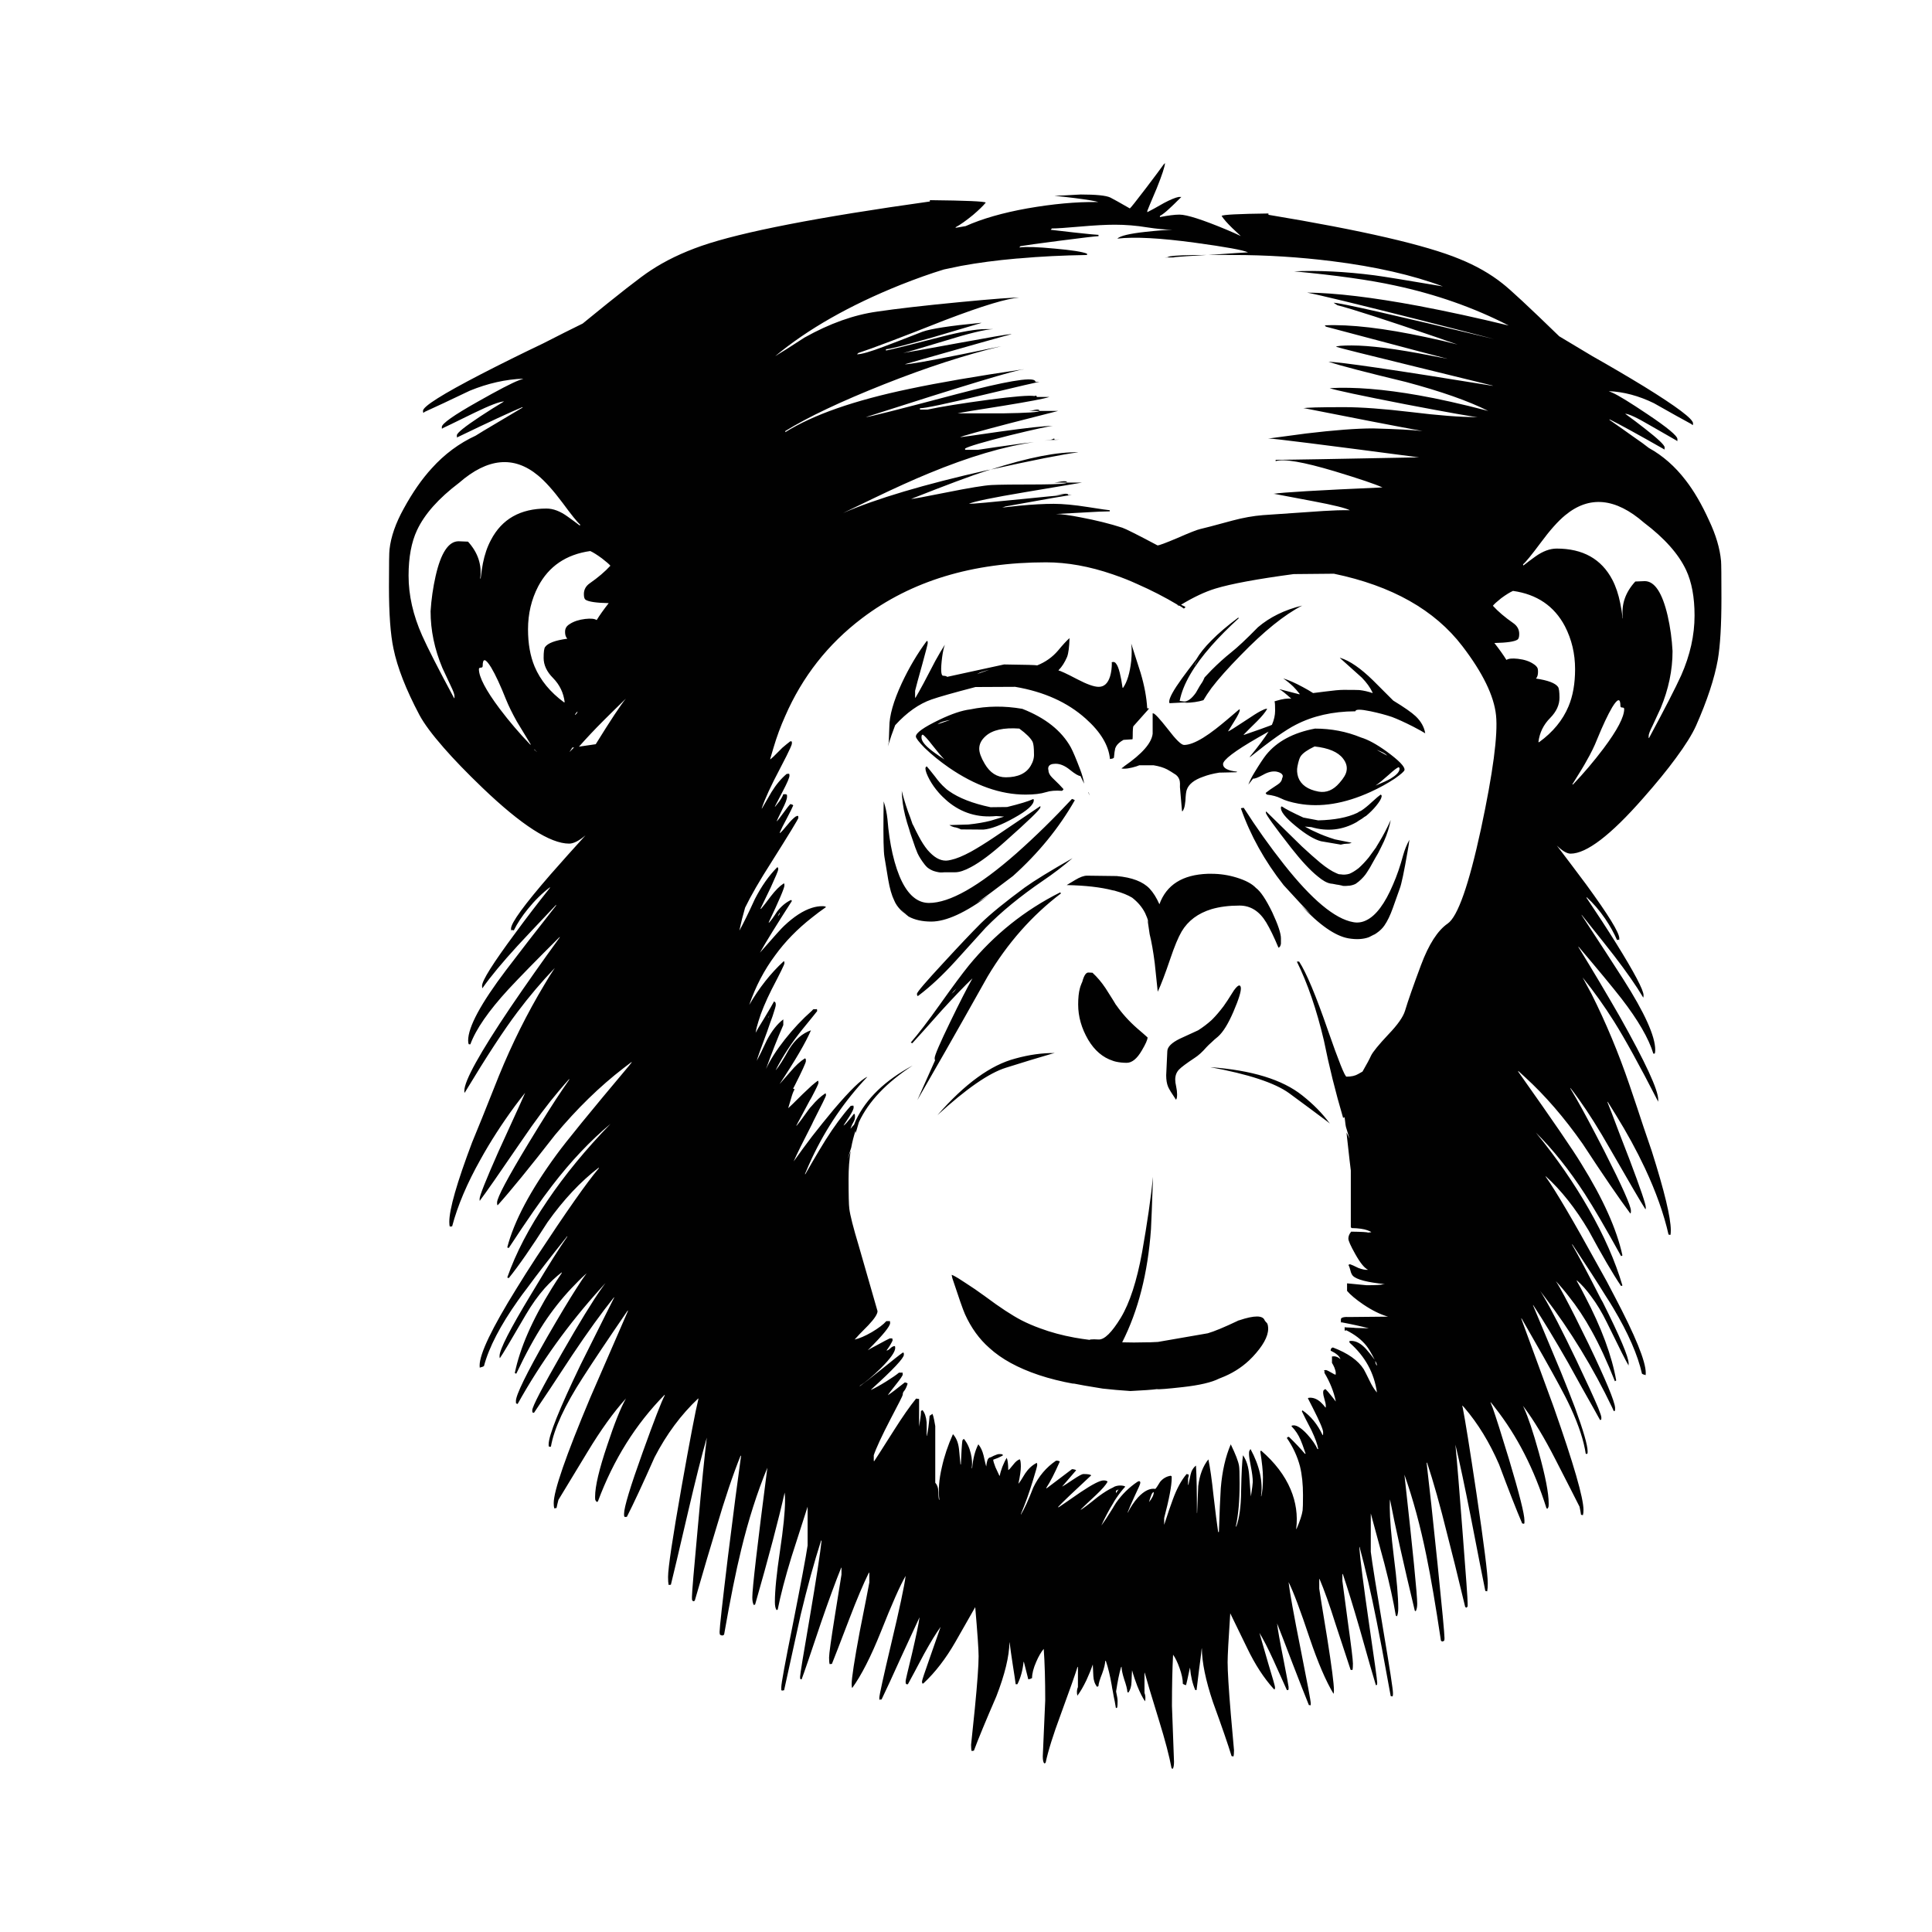 <?xml version="1.0" encoding="utf-8"?>
<!-- Generator: Adobe Illustrator 16.0.0, SVG Export Plug-In . SVG Version: 6.00 Build 0)  -->
<!DOCTYPE svg PUBLIC "-//W3C//DTD SVG 1.1//EN" "http://www.w3.org/Graphics/SVG/1.1/DTD/svg11.dtd">
<svg version="1.1" id="Layer_1" xmlns="http://www.w3.org/2000/svg" xmlns:xlink="http://www.w3.org/1999/xlink" x="0px" y="0px"
	 width="300px" height="300px" viewBox="0 0 300 300" enable-background="new 0 0 300 300" xml:space="preserve">
<g>
	<path fill="#010101" d="M247.267,55.307c2.824,1.596,5.512,3.173,8.062,4.731c5.043,3.116,7.565,5.014,7.565,5.695
		c0,0.312-0.069,0.36-0.205,0.146c-1.305-0.7-3.262-1.791-5.87-3.271c-2.356-1.148-4.692-1.772-7.011-1.869l0.615,0.263
		c0.913,0.409,2.704,1.509,5.372,3.301c3.115,2.083,4.675,3.378,4.675,3.884c0,0.331-0.039,0.409-0.117,0.233
		c-0.117-0.078-1.51-0.876-4.178-2.395c-1.986-1.168-3.262-1.762-3.824-1.782c1.051,0.759,2.082,1.538,3.096,2.336
		c2.023,1.577,3.037,2.542,3.037,2.891c0,0.332-0.029,0.429-0.088,0.292c-4.069-2.317-6.894-3.865-8.469-4.644v0.088
		c1.322,0.915,2.539,1.771,3.648,2.57c1.109,0.759,1.928,1.353,2.454,1.782c2.159,1.188,4.069,2.862,5.724,5.023
		c1.285,1.655,2.493,3.729,3.622,6.221c1.071,2.259,1.694,4.361,1.869,6.308c0.039,0.39,0.06,2.317,0.06,5.783
		c0,4.167-0.187,7.34-0.557,9.521c-0.525,2.94-1.654,6.367-3.388,10.281c-0.604,1.344-1.655,3.027-3.154,5.053
		c-1.323,1.811-3.019,3.884-5.082,6.221c-5.022,5.725-8.771,8.586-11.244,8.586c-0.563,0-1.274-0.418-2.133-1.256
		c1.5,1.967,3.019,3.982,4.558,6.046c3.428,4.692,5.141,7.478,5.141,8.354c0,0.312-0.02,0.38-0.059,0.204l-0.293,0.059
		c-0.467-1.071-1.08-2.171-1.84-3.3c-0.896-1.305-1.859-2.425-2.892-3.359v0.117c1.616,2.395,3.146,4.741,4.585,7.038
		c2.843,4.576,4.266,7.272,4.266,8.091c0,0.312-0.029,0.408-0.089,0.291c-1.051-1.771-2.55-3.922-4.497-6.454
		c-0.486-0.643-2.171-2.765-5.053-6.366l0.059,0.146c2.57,3.914,4.723,7.224,6.454,9.93c3.291,5.16,4.937,8.802,4.937,10.924
		c0,0.292-0.028,0.486-0.088,0.585h-0.203c-0.723-2.356-2.366-5.199-4.938-8.528c-1.46-1.869-3.689-4.565-6.688-8.091v0.087
		c2.238,3.643,4.381,7.243,6.425,10.807c3.972,7.068,5.958,11.362,5.958,12.882c0,0.312-0.02,0.379-0.059,0.203
		c-2.824-5.511-5.092-9.628-6.806-12.354c-1.519-2.414-3.146-4.691-4.878-6.834c0.43,0.778,0.887,1.625,1.373,2.54
		c2.239,4.459,4.205,9.171,5.9,14.137c0.896,2.629,1.615,4.779,2.16,6.454c0.683,1.986,1.119,3.271,1.313,3.855
		c1.967,6.211,2.95,10.301,2.95,12.267c0,0.391-0.02,0.633-0.059,0.73l-0.293-0.059c-0.721-3.193-1.947-6.641-3.68-10.34
		c-1.285-2.727-2.785-5.472-4.498-8.236c-0.429-0.701-0.857-1.392-1.285-2.072v0.146c0.155,0.37,0.37,0.915,0.643,1.636
		c0.584,1.578,1.52,4.021,2.805,7.33c1.654,4.381,2.482,6.815,2.482,7.303c0,0.312-0.039,0.38-0.116,0.205
		c-0.644-0.993-2.443-4.069-5.404-9.229c-1.752-3.076-3.366-5.646-4.849-7.711c-0.467-0.662-0.914-1.265-1.344-1.812l0.029,0.146
		c0.253,0.408,0.545,0.905,0.876,1.489c1.052,1.831,2.513,4.565,4.382,8.207c2.745,5.413,4.118,8.489,4.118,9.229
		c0,0.214-0.01,0.331-0.028,0.351c0,0.039-0.021,0.068-0.061,0.088c-1.691-2.258-4.167-5.87-7.418-10.836
		c-2.843-4.051-5.82-7.495-8.938-10.339c-0.352-0.33-0.701-0.651-1.051-0.963v0.115c0.135,0.195,0.271,0.391,0.408,0.584
		c5.004,7.068,8.129,11.634,9.375,13.698c3.389,5.452,5.521,10.202,6.396,14.253l-0.205,0.116c-2.396-4.342-4.274-7.563-5.637-9.667
		c-2.414-3.72-4.945-6.894-7.595-9.521c3.214,3.933,5.949,7.885,8.207,11.856c2.376,4.147,4.118,8.108,5.229,11.887l-0.205,0.087
		c-1.266-1.867-2.949-4.75-5.053-8.645c-2.045-3.446-4.274-6.26-6.688-8.44l0.06,0.146c1.537,2.161,4.234,6.747,8.09,13.757
		c0.975,1.714,1.83,3.3,2.569,4.76c3.232,6.135,4.849,10.105,4.849,11.917c0,0.33-0.039,0.429-0.115,0.291
		c-0.176-0.019-0.332-0.077-0.469-0.175c-0.66-2.921-2.142-6.309-4.438-10.164c-0.331-0.564-0.722-1.188-1.168-1.869
		c-1.286-2.083-3.028-4.779-5.229-8.089v0.116c0.994,1.713,2.404,4.371,4.235,7.973c0.155,0.313,0.321,0.613,0.497,0.906
		c2.688,5.373,4.029,8.548,4.029,9.521c0,0.33-0.02,0.408-0.059,0.232c-0.252-0.369-1.363-2.57-3.328-6.6
		c-0.762-1.559-1.578-2.912-2.455-4.062c-0.7-0.974-1.439-1.801-2.219-2.481l0.028,0.146c0.448,0.779,0.866,1.558,1.256,2.336
		c2.552,4.868,4.166,9.229,4.849,13.085l-0.205,0.117c-1.207-3.057-2.414-5.666-3.621-7.828c-1.07-1.947-2.258-3.738-3.563-5.374
		c-0.624-0.817-1.285-1.597-1.986-2.336c0.33,0.485,0.778,1.267,1.344,2.336c0.935,1.733,2.189,4.226,3.768,7.478
		c2.648,5.529,4.012,8.812,4.09,9.843v0.06c0,0.233-0.011,0.369-0.029,0.408l-0.176,0.059c-0.078-0.176-0.156-0.351-0.232-0.525
		c-2.96-6.191-6.484-11.965-10.573-17.319c-0.214-0.272-0.428-0.555-0.644-0.846c0.176,0.253,0.352,0.534,0.527,0.846
		c1.187,1.987,2.899,5.316,5.139,9.989c1.637,3.445,2.757,5.89,3.359,7.33c0.33,0.818,0.496,1.324,0.496,1.52
		c0,0.215-0.01,0.321-0.029,0.321c-0.019,0.021-0.078,0.038-0.175,0.058c-0.312-0.543-0.661-1.178-1.052-1.897
		c-1.032-1.812-2.337-4.146-3.914-7.009c-2.023-3.545-3.835-6.532-5.432-8.967v0.088c0.097,0.232,1.537,3.68,4.322,10.338
		c0.855,2.104,1.586,3.953,2.189,5.55c1.305,3.563,1.957,5.821,1.957,6.776c0,0.193-0.01,0.302-0.029,0.32l-0.029,0.059h-0.232
		c-0.292-2.006-1.071-4.391-2.337-7.155c-0.524-1.129-1.129-2.315-1.812-3.563c-1.305-2.414-3.252-5.869-5.842-10.367v0.146
		c0.078,0.214,1.715,4.673,4.907,13.376c0.039,0.136,0.087,0.272,0.146,0.408c3.058,8.704,4.586,13.989,4.586,15.858
		c0,0.352-0.028,0.625-0.088,0.817l-0.291-0.06c-0.06-0.389-0.137-0.808-0.233-1.254c-0.563-1.131-1.821-3.594-3.769-7.391
		c-1.675-3.271-3.271-5.929-4.789-7.974c-0.078-0.097-0.156-0.194-0.233-0.292c0.058,0.098,0.106,0.195,0.146,0.292
		c0.662,1.44,1.432,3.739,2.309,6.894c1.031,3.699,1.548,6.357,1.548,7.973c0,0.254-0.011,0.42-0.029,0.498
		c-0.021,0.097-0.077,0.203-0.175,0.32l-0.146-0.088c-1.889-6.036-4.547-11.234-7.974-15.597c-0.214-0.292-0.446-0.583-0.7-0.876
		v0.088c0.078,0.176,0.186,0.438,0.321,0.788c0.485,1.364,1.333,4.03,2.54,8.003c1.598,5.335,2.396,8.499,2.396,9.492
		c0,0.232,0,0.359,0,0.38l-0.06,0.146l-0.292-0.059c-0.876-2.045-2.073-5.104-3.592-9.172c-1.479-3.407-3.271-6.338-5.374-8.791
		c-0.117-0.116-0.226-0.233-0.321-0.35v0.146c0.02,0.078,0.038,0.146,0.059,0.204c0.369,1.851,1.08,6.289,2.133,13.318
		c1.168,7.904,1.752,12.549,1.752,13.932c0,0.545-0.029,0.964-0.088,1.256l-0.291-0.059c-0.273-1.305-1.023-5.121-2.25-11.449
		c-0.936-4.75-1.732-8.51-2.396-11.273c0.253,2.609,0.634,7.254,1.14,13.932c0.506,6.465,0.76,10.027,0.76,10.689
		c0,0.271,0,0.438,0,0.496c-0.039,0.078-0.106,0.146-0.205,0.205l-0.176-0.117c-1.188-4.965-2.111-8.703-2.773-11.215
		c-1.109-4.498-2.161-8.236-3.154-11.217l-0.059,0.089c0.409,3.427,0.975,8.646,1.693,15.653c0.721,7.029,1.082,10.877,1.082,11.537
		c0,0.215-0.021,0.352-0.061,0.409c-0.059,0.039-0.154,0.078-0.292,0.116c-0.097-0.038-0.165-0.087-0.204-0.146
		c-0.816-5.451-1.566-9.832-2.249-13.144c-0.935-4.614-2.073-8.819-3.417-12.616c1.324,11.955,1.986,18.633,1.986,20.035
		c0,0.508-0.078,0.896-0.232,1.169l-0.146-0.089c-1.752-7.301-3.037-13.064-3.855-17.289c-0.02,0.292-0.029,0.71-0.029,1.255
		c0,1.694,0.215,4.284,0.644,7.771c0.448,3.505,0.672,6.133,0.672,7.886c0,0.563-0.067,0.983-0.204,1.255l-0.176-0.115
		c-0.37-2.24-0.964-4.938-1.781-8.091c-0.953-3.563-1.654-6.151-2.104-7.769v5.957c0.215,1.714,0.867,5.803,1.957,12.268
		c0.992,5.86,1.488,9.083,1.488,9.667c0,0.233-0.01,0.369-0.027,0.409l-0.059,0.115l-0.265-0.057
		c-1.09-5.979-1.819-9.863-2.19-11.654c-0.854-4.303-1.74-8.148-2.656-11.536l-0.029,0.116c0.137,1.869,0.643,5.832,1.52,11.888
		c0.836,5.705,1.256,8.731,1.256,9.083c0,0.214-0.01,0.332-0.028,0.352c-0.021,0.02-0.078,0.038-0.177,0.059
		c-0.312-0.993-1.147-3.914-2.512-8.762c-1.031-3.545-1.908-6.388-2.629-8.529l-0.058,0.088v1.021c0,0.039,0.28,2.151,0.846,6.338
		c0.526,3.758,0.79,5.92,0.79,6.484c0,0.486-0.02,0.816-0.061,0.992h-0.291c-0.293-0.855-1.07-3.223-2.336-7.098
		c-0.937-2.979-1.772-5.334-2.512-7.067l-0.029,0.088v1.461c0.076,0.584,0.486,3.125,1.227,7.622
		c0.701,4.439,1.053,7.146,1.053,8.119c0,0.293-0.021,0.486-0.06,0.584c-1.188-1.967-2.425-4.848-3.71-8.645
		c-1.439-4.322-2.53-7.225-3.271-8.703c0.176,1.576,0.809,5.09,1.898,10.543c1.031,5.16,1.548,7.935,1.548,8.324
		c0,0.33-0.021,0.408-0.058,0.232h-0.234c-0.564-1.382-1.402-3.516-2.512-6.396c-1.131-2.979-1.938-5.07-2.426-6.278
		c0.099,0.915,0.43,2.784,0.994,5.608c0.525,2.687,0.789,4.098,0.789,4.233c0,0.214,0,0.341,0,0.38l-0.06,0.116h-0.204
		c-0.429-0.954-1.129-2.513-2.104-4.673c-0.856-1.868-1.578-3.271-2.16-4.205c0.039,0.115,0.506,1.732,1.4,4.848
		c0.683,2.239,1.022,3.438,1.022,3.594c0,0.33-0.069,0.418-0.204,0.262c-1.52-1.674-2.893-3.786-4.119-6.338
		c-0.623-1.266-1.499-3.065-2.628-5.402c-0.272,4.05-0.409,6.581-0.409,7.594c0,1.383,0.166,4.069,0.496,8.063
		c0.332,3.719,0.497,5.588,0.497,5.606c0,0.447-0.028,0.771-0.088,0.964l-0.292-0.059c-0.545-1.792-1.509-4.586-2.891-8.383
		c-1.131-3.367-1.705-6.162-1.725-8.383l-0.029,0.117c-0.078,0.778-0.213,1.869-0.408,3.271c-0.194,1.597-0.321,2.639-0.381,3.125
		h-0.203c-0.43-0.992-0.701-2.15-0.817-3.475l-0.03,0.086c-0.33,1.559-0.524,2.435-0.582,2.629
		c-0.195-0.039-0.361-0.106-0.498-0.205c0-0.699-0.175-1.527-0.524-2.48c-0.312-0.877-0.644-1.558-0.993-2.045
		c-0.117,2.182-0.175,4.829-0.175,7.944l0.319,8.674c0,0.565-0.066,0.935-0.203,1.108l-0.176-0.086
		c-0.351-1.891-1.002-4.371-1.955-7.447c-1.209-3.914-1.947-6.387-2.222-7.42l-0.028,0.089v3.065
		c0.155,0.389,0.185,0.827,0.088,1.314c-0.391-0.564-0.789-1.354-1.198-2.365c-0.33-0.838-0.603-1.656-0.817-2.454
		c-0.02,0.117-0.049,0.722-0.088,1.812c-0.02,0.682-0.186,1.236-0.496,1.664l-0.146-0.115c-0.02-0.409-0.184-1.063-0.495-1.957
		c-0.272-0.857-0.409-1.51-0.409-1.957l-0.087,0.088c-0.272,0.936-0.526,2.182-0.761,3.738v0.029
		c0.156,0.701,0.233,1.188,0.233,1.459c0,0.487-0.02,0.828-0.058,1.022l-0.205,0.087c-0.039-0.175-0.098-0.516-0.176-1.021
		c-0.098-0.428-0.204-0.982-0.32-1.664c-0.059-0.254-0.107-0.525-0.146-0.818c-0.271-1.559-0.573-2.813-0.904-3.768l-0.116-0.088
		c0,0.469-0.155,1.129-0.469,1.986c-0.368,0.915-0.563,1.567-0.583,1.957l-0.204,0.116c-0.353-0.429-0.546-0.983-0.585-1.664
		c-0.059-1.091-0.087-1.694-0.087-1.812c-0.272,0.797-0.604,1.615-0.993,2.453c-0.487,1.012-0.954,1.812-1.4,2.396
		c-0.119-0.507-0.089-0.955,0.086-1.345V258.9l-0.059-0.088c-0.313,1.032-1.188,3.515-2.628,7.446
		c-1.147,3.078-1.929,5.568-2.337,7.478l-0.204,0.088c-0.156-0.155-0.233-0.524-0.233-1.11l0.379-8.701
		c0-3.137-0.076-5.795-0.232-7.975c-0.409,0.486-0.8,1.158-1.169,2.016c-0.428,0.974-0.643,1.812-0.643,2.512
		c-0.156,0.098-0.351,0.166-0.584,0.205c-0.059-0.195-0.281-1.081-0.672-2.658l-0.059-0.087c-0.137,1.343-0.458,2.513-0.965,3.504
		h-0.262c-0.06-0.485-0.216-1.528-0.469-3.125c-0.214-1.401-0.37-2.501-0.467-3.3l-0.029-0.117
		c-0.039,2.221-0.721,5.033-2.045,8.439c-1.654,3.816-2.813,6.621-3.477,8.412l-0.35,0.06c-0.06-0.194-0.088-0.517-0.088-0.965
		c0-0.021,0.194-1.897,0.583-5.638c0.392-4.01,0.585-6.717,0.585-8.119c0-1.012-0.176-3.553-0.525-7.621
		c-1.323,2.336-2.355,4.146-3.096,5.432c-1.479,2.57-3.115,4.692-4.906,6.367c-0.176,0.154-0.263,0.068-0.263-0.264
		c0-0.154,0.398-1.362,1.197-3.621c1.09-3.135,1.655-4.752,1.694-4.848c-0.682,0.935-1.538,2.336-2.571,4.205
		c-1.148,2.18-1.985,3.747-2.511,4.701h-0.234l-0.088-0.115c-0.019-0.021-0.028-0.146-0.028-0.381c0-0.137,0.331-1.558,0.992-4.264
		c0.662-2.844,1.052-4.723,1.169-5.639c-0.564,1.209-1.538,3.312-2.921,6.311c-1.304,2.9-2.298,5.053-2.979,6.454h-0.263
		c-0.059,0.175-0.088,0.099-0.088-0.233c0-0.41,0.612-3.203,1.84-8.383c1.305-5.471,2.054-8.995,2.249-10.572
		c-0.857,1.479-2.143,4.381-3.855,8.703c-1.538,3.836-3.018,6.737-4.439,8.703c-0.059-0.097-0.087-0.291-0.087-0.584
		c0-0.973,0.418-3.699,1.255-8.178c0.896-4.518,1.393-7.059,1.49-7.623v-1.46l-0.059-0.088c-0.857,1.733-1.859,4.099-3.008,7.098
		c-1.48,3.874-2.396,6.24-2.746,7.097l-0.351,0.029c-0.059-0.195-0.087-0.535-0.087-1.021c0-0.564,0.301-2.735,0.905-6.514
		c0.681-4.187,1.021-6.309,1.021-6.365v-1.022l-0.029-0.088c-0.876,2.161-1.927,5.022-3.154,8.587
		c-1.635,4.887-2.638,7.816-3.008,8.791c-0.117-0.02-0.185-0.039-0.205-0.059c-0.019-0.021-0.03-0.137-0.03-0.352
		c0-0.352,0.497-3.396,1.49-9.143c1.032-6.094,1.645-10.075,1.84-11.944l-0.059-0.088c-1.09,3.407-2.151,7.263-3.183,11.565
		c-0.409,1.812-1.266,5.715-2.571,11.713l-0.35,0.058l-0.088-0.116c0-0.04,0-0.176,0-0.408c0-0.584,0.594-3.816,1.781-9.697
		c1.285-6.504,2.055-10.611,2.308-12.324v-6.018c-0.526,1.635-1.363,4.244-2.513,7.826c-0.973,3.176-1.684,5.891-2.131,8.149
		l-0.175,0.088c-0.176-0.253-0.264-0.672-0.264-1.256c0-1.772,0.264-4.41,0.789-7.915c0.526-3.523,0.789-6.135,0.789-7.828
		c0-0.544-0.02-0.963-0.059-1.255c-0.954,4.244-2.483,10.037-4.585,17.378l-0.204,0.087c-0.156-0.253-0.234-0.651-0.234-1.196
		c0-1.402,0.778-8.109,2.336-20.123c-1.577,3.815-2.93,8.051-4.059,12.705c-0.818,3.328-1.704,7.729-2.658,13.199
		c-0.078,0.078-0.165,0.128-0.263,0.146c-0.175-0.02-0.292-0.06-0.35-0.116c-0.059-0.06-0.088-0.205-0.088-0.438
		c0-0.643,0.428-4.507,1.285-11.595c0.876-7.028,1.558-12.267,2.045-15.713l-0.059-0.089c-1.207,2.999-2.472,6.757-3.796,11.275
		c-0.779,2.529-1.889,6.287-3.33,11.271l-0.204,0.088c-0.098-0.039-0.166-0.098-0.205-0.175c-0.019-0.078-0.029-0.243-0.029-0.497
		c0-0.662,0.302-4.245,0.906-10.748c0.604-6.717,1.071-11.381,1.401-13.989c-0.797,2.784-1.752,6.562-2.862,11.332
		c-1.48,6.367-2.386,10.203-2.716,11.507l-0.351,0.029c-0.058-0.291-0.087-0.7-0.087-1.227c0-1.401,0.701-6.074,2.103-14.02
		c1.305-7.341,2.171-11.867,2.6-13.581v-0.146c-2.687,2.531-4.956,5.588-6.805,9.171c-1.811,4.089-3.242,7.166-4.293,9.229
		l-0.321,0.028l-0.087-0.117c-0.02-0.021-0.029-0.146-0.029-0.38c0-1.013,0.964-4.195,2.892-9.551
		c1.791-4.984,2.93-7.924,3.417-8.819v-0.118c-4.498,4.558-7.954,10.077-10.369,16.563l-0.175,0.087
		c-0.117-0.116-0.195-0.226-0.233-0.321c-0.02-0.078-0.03-0.242-0.03-0.496c0-1.615,0.633-4.294,1.898-8.031
		c1.11-3.368,2.074-5.773,2.892-7.215c-1.908,2.104-3.904,4.877-5.987,8.324c-2.317,3.815-3.816,6.288-4.498,7.418
		c-0.117,0.448-0.214,0.867-0.292,1.256l-0.35,0.06c-0.059-0.194-0.088-0.468-0.088-0.818c0-1.907,1.889-7.358,5.667-16.354
		c3.796-8.742,5.744-13.221,5.841-13.436v-0.146c-3.096,4.519-5.423,7.994-6.98,10.428c-2.823,4.361-4.479,7.943-4.965,10.748
		h-0.263l-0.059-0.059c-0.019,0-0.029-0.099-0.029-0.293c0-1.381,1.655-5.511,4.965-12.383c3.349-6.697,5.082-10.164,5.199-10.396
		v-0.088c-1.947,2.434-4.118,5.441-6.513,9.023c-2.628,4.012-4.604,6.99-5.929,8.938c-0.116-0.021-0.194-0.039-0.233-0.06
		c-0.019-0.019-0.029-0.137-0.029-0.351c0-0.545,1.538-3.505,4.614-8.878c2.687-4.693,4.742-8.042,6.163-10.049
		c0.214-0.312,0.418-0.584,0.614-0.816c-0.273,0.271-0.526,0.546-0.76,0.816c-5.023,5.55-9.326,11.537-12.909,17.964l-0.234-0.089
		c-0.02-0.021-0.029-0.146-0.029-0.379c0-0.936,1.625-4.256,4.877-9.961c1.889-3.271,3.397-5.781,4.527-7.535
		c0.662-1.051,1.188-1.828,1.577-2.336c-0.818,0.74-1.606,1.52-2.366,2.336c-1.558,1.656-2.979,3.457-4.264,5.404
		c-1.421,2.18-2.853,4.799-4.293,7.855l-0.234-0.087c0.798-3.896,2.716-8.285,5.753-13.173c0.468-0.76,0.974-1.538,1.519-2.338
		l0.029-0.145c-0.916,0.7-1.801,1.528-2.658,2.48c-1.032,1.168-2.005,2.531-2.92,4.091c-2.356,4.049-3.68,6.269-3.972,6.657
		c-0.078,0.177-0.117,0.098-0.117-0.232c0-0.993,1.625-4.178,4.877-9.551c0.195-0.33,0.389-0.652,0.584-0.965
		c2.162-3.621,3.846-6.289,5.053-8.002v-0.088c-2.648,3.311-4.731,6.008-6.25,8.09c-0.545,0.701-1.012,1.334-1.402,1.899
		c-2.745,3.874-4.507,7.272-5.286,10.192c-0.156,0.098-0.351,0.166-0.584,0.203c-0.059,0.138-0.087,0.039-0.087-0.291
		c0-1.83,1.918-5.831,5.753-12.004c0.896-1.461,1.908-3.058,3.038-4.791c4.634-7.047,7.866-11.651,9.696-13.813l0.029-0.146
		c-2.862,2.199-5.52,5.033-7.973,8.498c-2.493,3.914-4.498,6.806-6.017,8.676l-0.234-0.09c1.324-3.795,3.398-7.769,6.221-11.916
		c2.707-4.01,5.978-7.991,9.813-11.944c-3.154,2.629-6.172,5.821-9.054,9.58c-1.635,2.104-3.885,5.335-6.747,9.696l-0.234-0.088
		c1.051-4.069,3.593-8.858,7.623-14.369c1.5-2.063,5.238-6.649,11.215-13.757c0.156-0.193,0.311-0.39,0.467-0.584v-0.088
		c-0.409,0.313-0.818,0.623-1.227,0.936c-3.719,2.862-7.272,6.327-10.661,10.397c-3.894,5.004-6.863,8.646-8.908,10.922
		c-0.039-0.039-0.059-0.076-0.059-0.115c-0.02,0-0.029-0.107-0.029-0.322c0-0.759,1.646-3.854,4.936-9.287
		c2.22-3.66,3.962-6.416,5.228-8.266c0.39-0.584,0.73-1.081,1.022-1.489l0.029-0.146c-0.506,0.563-1.032,1.169-1.577,1.812
		c-1.771,2.083-3.709,4.673-5.812,7.77c-3.524,5.159-5.676,8.245-6.455,9.258c-0.059,0.176-0.087,0.106-0.087-0.203
		c0-0.487,0.973-2.932,2.92-7.332c1.519-3.329,2.638-5.782,3.359-7.358c0.331-0.741,0.574-1.286,0.73-1.637l0.059-0.146
		c-0.545,0.682-1.071,1.362-1.577,2.043c-2.044,2.784-3.826,5.549-5.345,8.295c-2.083,3.699-3.554,7.166-4.41,10.397l-0.351,0.028
		c-0.058-0.098-0.088-0.34-0.088-0.729c0-1.967,1.178-6.075,3.534-12.323c0.234-0.586,0.759-1.871,1.577-3.856
		c0.662-1.675,1.528-3.845,2.6-6.514c2.025-4.965,4.38-9.687,7.068-14.164c0.545-0.936,1.081-1.791,1.606-2.57
		c-2.064,2.161-4.001,4.449-5.813,6.863c-2.064,2.727-4.77,6.863-8.119,12.413c-0.078,0.176-0.117,0.106-0.117-0.205
		c0-1.537,2.385-5.852,7.156-12.938c2.434-3.582,4.985-7.204,7.652-10.865v-0.087c-3.563,3.543-6.221,6.26-7.973,8.147
		c-3.076,3.35-5.043,6.192-5.9,8.528H72.81c-0.078-0.098-0.117-0.291-0.117-0.584c0-2.104,1.966-5.754,5.9-10.953
		c2.063-2.726,4.644-6.054,7.739-9.987l0.029-0.146c-3.427,3.622-5.433,5.754-6.017,6.396c-2.336,2.551-4.137,4.722-5.403,6.513
		c-0.058,0.117-0.087,0.01-0.087-0.32c0-0.817,1.704-3.524,5.111-8.12c1.694-2.316,3.505-4.683,5.432-7.097v-0.088
		c-1.227,0.935-2.366,2.054-3.417,3.358c-0.935,1.149-1.665,2.259-2.19,3.33l-0.351-0.059c-0.059,0.175-0.087,0.107-0.087-0.204
		c0-0.896,2.044-3.7,6.133-8.412c1.83-2.083,3.641-4.108,5.432-6.074c-1.013,0.856-1.859,1.284-2.541,1.284
		c-2.94,0-7.418-2.881-13.435-8.645c-2.453-2.355-4.468-4.439-6.045-6.25c-1.792-2.045-3.047-3.738-3.768-5.082
		c-2.083-3.934-3.427-7.369-4.03-10.311c-0.468-2.2-0.701-5.402-0.701-9.608c0-3.466,0.029-5.394,0.087-5.783
		c0.214-1.966,0.954-4.088,2.22-6.367c1.363-2.492,2.813-4.575,4.352-6.25c1.967-2.181,4.235-3.865,6.805-5.052
		c0.643-0.409,1.626-1.003,2.95-1.782c1.325-0.798,2.765-1.655,4.323-2.57v-0.087c-1.869,0.778-5.228,2.336-10.076,4.673
		c-0.078,0.136-0.117,0.039-0.117-0.292c0-0.351,1.207-1.324,3.622-2.921c1.208-0.798,2.443-1.577,3.709-2.336
		c-0.682,0.02-2.209,0.604-4.585,1.752c-3.173,1.558-4.838,2.366-4.994,2.424c-0.059,0.175-0.088,0.106-0.088-0.205
		c0-0.526,1.851-1.83,5.549-3.914c3.193-1.811,5.326-2.92,6.396-3.33l0.73-0.263c-2.746,0.098-5.52,0.721-8.324,1.869
		c-3.135,1.5-5.481,2.6-7.039,3.3c-0.156,0.214-0.234,0.156-0.234-0.175c0-0.682,3.009-2.58,9.025-5.695
		c3.057-1.578,6.26-3.164,9.609-4.761c2.472-1.266,4.526-2.298,6.162-3.096c5.568-4.556,9.083-7.302,10.543-8.237
		c2.259-1.499,4.897-2.774,7.916-3.826c6.25-2.161,18.068-4.458,35.455-6.892v-0.205c5.589,0.058,8.48,0.185,8.675,0.379
		c-0.391,0.487-1.051,1.129-1.985,1.927c-1.071,0.876-1.967,1.509-2.688,1.898v0.088c0.155-0.02,0.672-0.107,1.548-0.263
		c2.57-1.149,5.754-2.064,9.551-2.746c3.991-0.701,7.612-1.032,10.865-0.993h0.204c-0.487-0.156-1.715-0.36-3.68-0.614
		c-1.248-0.155-2.299-0.272-3.156-0.35c0.703-0.02,2.064-0.088,4.09-0.205c2.396,0,3.924,0.156,4.586,0.467
		c0.467,0.233,1.48,0.798,3.037,1.694c0.117-0.058,0.953-1.11,2.512-3.154c1.402-1.85,2.316-3.076,2.746-3.68l0.204-0.204
		c-0.021,0.525-0.447,1.83-1.285,3.914c-0.896,2.103-1.382,3.271-1.461,3.505v0.204c0.585-0.292,1.45-0.769,2.601-1.431
		c0.993-0.526,1.752-0.837,2.277-0.935h0.408c-0.934,0.935-1.566,1.548-1.897,1.84c-0.584,0.545-1.062,0.915-1.432,1.11v0.175
		c1.305-0.253,2.317-0.38,3.038-0.38c1.129,0,3.563,0.779,7.301,2.336c0.838,0.351,1.578,0.682,2.221,0.993
		c-0.39-0.351-0.826-0.759-1.314-1.227c-0.797-0.779-1.354-1.412-1.664-1.898c0.156-0.195,2.58-0.321,7.271-0.38v0.205
		c14.564,2.415,24.455,4.702,29.674,6.863c2.551,1.032,4.771,2.298,6.66,3.797c1.207,0.935,4.146,3.67,8.819,8.207
		C243.49,53.039,245.204,54.061,247.267,55.307z M252.204,110.098c0-0.156-0.098-0.233-0.292-0.233s-0.293-0.078-0.293-0.234
		c0-1.266-0.429-1.197-1.284,0.205c-0.683,1.168-1.46,2.823-2.337,4.965c-0.409,1.052-0.974,2.2-1.694,3.446
		c-0.252,0.486-0.973,1.675-2.16,3.563h0.117c1.653-1.733,3.231-3.593,4.729-5.578C251.134,113.37,252.204,111.325,252.204,110.098z
		 M241.923,106.651c0.156,0.214,0.233,0.778,0.233,1.694c0,1.109-0.478,2.151-1.431,3.125c-1.051,1.051-1.666,2.307-1.84,3.767
		c0.039,0,0.077,0,0.116,0c2.142-1.557,3.66-3.406,4.556-5.549c0.683-1.616,1.022-3.543,1.022-5.782c0-2.396-0.524-4.615-1.577-6.66
		c-1.654-3.135-4.343-4.965-8.063-5.491c-0.485,0.214-1.1,0.594-1.838,1.139c-0.662,0.525-1.092,0.916-1.287,1.168
		c0.818,0.896,1.869,1.792,3.156,2.687c0.621,0.429,0.935,0.994,0.935,1.694c0,0.467-0.089,0.759-0.265,0.876
		c-0.467,0.312-1.664,0.487-3.592,0.525c0.778,0.993,1.401,1.87,1.869,2.629c0.313-0.214,0.905-0.272,1.781-0.175
		c0.993,0.116,1.792,0.379,2.396,0.788c0.35,0.215,0.572,0.448,0.672,0.701c0.037,0.117,0.058,0.292,0.058,0.526
		c0,0.486-0.106,0.836-0.321,1.051C240.354,105.639,241.495,106.067,241.923,106.651z M255.271,81.153
		c-4.42-3.855-8.5-4.235-12.237-1.139c-1.11,0.915-2.376,2.336-3.797,4.264c-1.421,1.908-2.337,3.028-2.745,3.358l0.059,0.176
		c0.643-0.506,1.266-0.974,1.868-1.402c1.149-0.817,2.25-1.227,3.302-1.227c4.068,0,6.95,1.616,8.646,4.848
		c0.545,1.052,0.954,2.269,1.226,3.651c0.156,0.74,0.283,1.528,0.381,2.366L252,95.991c-0.271-2.103,0.371-4.001,1.929-5.695
		l1.461-0.059c1.537,0,2.726,1.791,3.563,5.374c0.409,1.811,0.662,3.642,0.759,5.492c0,2.959-0.614,5.909-1.84,8.849
		c-0.176,0.39-0.595,1.295-1.256,2.717c-0.409,0.798-0.614,1.334-0.614,1.606c0,0.194,0,0.302,0,0.32h0.059
		c2.455-4.556,4.119-7.797,4.994-9.726c1.385-3.135,2.074-6.23,2.074-9.287c0-2.843-0.438-5.199-1.313-7.068
		C260.644,86.021,258.464,83.568,255.271,81.153z M205.707,50.517c3.974-0.175,9.22,0.438,15.743,1.84
		c1.771,0.37,3.396,0.75,4.877,1.139c-1.053-0.35-2.093-0.71-3.125-1.081c-7.887-2.707-13.064-4.381-15.538-5.023l-0.584-0.38
		c0.992,0,9.297,1.879,24.913,5.637c-2.668-0.701-6.523-1.694-11.566-2.979c-9.772-2.473-15.596-3.884-17.466-4.235
		c4.382,0.039,10.165,0.73,17.351,2.074c4.42,0.837,9.072,1.85,13.959,3.038c-5.411-2.785-11.313-4.858-17.697-6.221
		c-3.816-0.837-9.006-1.567-15.566-2.19h-0.176c3.835-0.175,8.031,0.029,12.588,0.613c1.461,0.195,5.004,0.769,10.631,1.724
		c-4.75-1.772-10.475-3.077-17.174-3.914c-5.119-0.642-10.261-0.964-15.42-0.964c-1.461-0.02-2.746-0.02-3.855,0
		c3.855-0.272,5.92-0.409,6.191-0.409c-0.74-0.351-3.466-0.847-8.178-1.489c-5.412-0.74-9.453-0.955-12.12-0.643
		c0.429-0.428,1.89-0.779,4.381-1.051c1.771-0.195,3.163-0.302,4.177-0.321c-1.109-0.019-2.425-0.146-3.942-0.38
		c-1.655-0.272-3.319-0.409-4.995-0.409c-1.383,0-3.184,0.097-5.402,0.292c-2.199,0.195-3.66,0.292-4.381,0.292l-0.175,0.204
		c0.058,0,1.235,0.136,3.532,0.409c2.299,0.253,3.593,0.38,3.886,0.38v0.205c-0.39,0-2.386,0.233-5.987,0.701
		c-3.446,0.448-5.491,0.73-6.134,0.847l-0.175,0.205c1.032-0.137,2.862-0.078,5.49,0.175c2.647,0.233,4.322,0.496,5.022,0.788v0.205
		c-3.757,0.059-7.262,0.233-10.514,0.526c-0.156,0-0.303,0.01-0.438,0.029c-3.097,0.272-5.969,0.652-8.617,1.139
		c-0.896,0.176-1.781,0.36-2.657,0.555c-2.044,0.623-4.294,1.421-6.746,2.395c-7.906,3.174-14.389,6.864-19.452,11.069
		c0.915-0.545,2.434-1.509,4.556-2.892c3.894-2.181,7.652-3.524,11.274-4.03c3.018-0.448,7.253-0.935,12.705-1.46
		c5.489-0.526,8.614-0.76,9.375-0.701c-1.812,0.078-5.677,1.246-11.595,3.505c-6.795,2.687-11.265,4.381-13.406,5.082l-0.204,0.205
		c0.682,0,2.073-0.399,4.176-1.198c1.207-0.448,3.203-1.217,5.988-2.307c1.305-0.468,4.293-0.925,8.966-1.373h0.205
		c-2.823,0.837-5.354,1.587-7.595,2.249c-4.303,1.227-6.717,1.84-7.243,1.84v0.204c0.915-0.175,3.778-0.886,8.587-2.132
		c3.115-0.798,5.423-1.197,6.922-1.197h1.198c-1.268,0.039-3.836,0.662-7.711,1.869c-3.7,1.129-5.813,1.743-6.338,1.84
		c0.565-0.078,3.28-0.564,8.148-1.46c5.296-0.974,8.14-1.46,8.528-1.46h0.175c-0.603,0.136-6.133,1.694-16.589,4.673
		c0.584,0.039,3.544-0.478,8.879-1.548c2.667-0.545,4.702-0.964,6.104-1.256c-5.529,1.324-11.584,3.291-18.167,5.899
		c-6.718,2.668-11.838,5.092-15.362,7.272v0.175c4.322-2.706,10.738-4.945,19.247-6.717c4.595-0.974,10.484-1.986,17.67-3.038h0.146
		c-1.111,0.039-9.299,2.512-24.563,7.419c0.428,0,5.159-1.198,14.193-3.593c7.419-1.947,11.439-2.638,12.063-2.074
		c0.058,0.059,0.087,0.127,0.087,0.205h0.613c-0.215,0-3.164,0.682-8.85,2.044c-5.687,1.362-8.917,2.044-9.698,2.044v0.205h1.169
		c2.083-0.448,5.297-0.964,9.638-1.548c3.855-0.506,6.191-0.691,7.01-0.555c0-0.019,0.01-0.029,0.03-0.029
		c0.192-0.078,0.291-0.02,0.291,0.175h1.957c-0.837,0.272-3.242,0.73-7.214,1.373c-4.225,0.662-6.571,1.051-7.039,1.168
		c4.068,0,6.426,0,7.068,0c3.756-0.058,5.637-0.185,5.637-0.379h-1.592c0.181-0.004,0.496-0.063,0.949-0.175
		c0.428-0.078,0.643-0.02,0.643,0.175h2.92c-0.077,0.02-2.59,0.662-7.534,1.927c-4.692,1.227-7.263,1.947-7.711,2.162
		c0.116,0,2.181-0.292,6.192-0.876c4.186-0.584,6.872-0.876,8.061-0.876h0.175c-0.584,0.02-2.823,0.506-6.717,1.46
		c-4.09,1.032-6.396,1.713-6.923,2.044v0.205h1.957c1.363-0.214,3.671-0.546,6.923-0.994c0.681-0.078,1.284-0.146,1.812-0.204
		c-4.674,0.662-10.116,2.278-16.328,4.848c-2.453,1.012-5.257,2.278-8.411,3.797c-2.531,1.227-4.167,2.015-4.906,2.366
		c5.159-2.239,12.627-4.459,22.4-6.659c0.156-0.019,0.332-0.049,0.525-0.087c5.842-1.889,10.437-2.785,13.785-2.687h-0.175
		c-2.531,0.331-7.067,1.227-13.61,2.687c-0.214,0.058-0.419,0.117-0.613,0.175c-2.316,0.74-6.23,2.2-11.74,4.381
		c0.312,0,2.161-0.341,5.549-1.022c3.505-0.701,5.822-1.081,6.951-1.139c1.109-0.059,3.642-0.088,7.595-0.088
		c2.744-0.02,4.117-0.117,4.117-0.292h-1.971c0.164-0.004,0.539-0.062,1.123-0.175c0.564-0.078,0.848-0.019,0.848,0.175h2.337
		c-0.117,0.02-3.067,0.516-8.85,1.49c-5.103,0.856-8.014,1.46-8.732,1.811c0.662,0,3.484-0.253,8.47-0.759
		c3.271-0.331,5.393-0.536,6.366-0.613h-1.356c0.164-0.003,0.539-0.052,1.123-0.146c0.547-0.098,0.817-0.049,0.817,0.146h0.585
		c-0.507,0.02-3.952,0.613-10.339,1.782c-0.232,0.097-0.409,0.156-0.525,0.175c0.215-0.019,1.109-0.117,2.688-0.292
		c2.044-0.195,3.825-0.292,5.345-0.292c1.421,0,3.184,0.166,5.286,0.497c2.104,0.331,3.242,0.497,3.418,0.497v0.175
		c-0.799,0-2.317,0.068-4.558,0.205c-1.732,0.098-2.998,0.166-3.797,0.205c0.896,0.02,2.182,0.195,3.854,0.526
		c2.376,0.448,4.526,0.983,6.456,1.606c0.523,0.176,2.345,1.091,5.461,2.746c0.253,0,1.273-0.379,3.066-1.139
		c1.908-0.837,3.097-1.305,3.563-1.402c0.467-0.097,2.131-0.535,4.994-1.314c1.674-0.448,3.261-0.73,4.76-0.847
		c5.803-0.39,8.928-0.604,9.376-0.643c1.519-0.097,2.823-0.136,3.914-0.117h0.175c-0.604-0.331-2.502-0.798-5.695-1.402
		c-3.912-0.74-5.918-1.12-6.016-1.139h-0.177c1.401-0.234,7-0.564,16.794-0.993h0.176c-1.09-0.506-3.563-1.344-7.418-2.512
		c-4.888-1.46-7.943-1.986-9.172-1.577v-0.205c1.831,0,9.182-0.127,22.053-0.38h0.203c-14.779-1.947-22.519-2.92-23.219-2.92h-0.205
		c0.059,0,2.025-0.263,5.9-0.789c4.38-0.525,7.847-0.788,10.396-0.788c3.622,0.097,6.183,0.233,7.683,0.409
		c-1.733-0.312-4.41-0.818-8.032-1.519c-6.581-1.285-10.009-1.957-10.28-2.016h-0.204c0.39-0.117,2.503-0.175,6.339-0.175
		c2.646,0,6.104,0.253,10.367,0.759c4.244,0.526,7.652,0.789,10.223,0.789h0.176c-0.643-0.02-4.381-0.682-11.217-1.986
		c-6.989-1.363-10.922-2.2-11.799-2.512c3.816-0.214,8.422,0.156,13.814,1.11c3.018,0.526,6.62,1.333,10.807,2.424
		c-3.057-1.539-7.32-3.038-12.793-4.498c-6.134-1.479-10.135-2.521-12.004-3.125c1.694,0,10.154,1.236,25.381,3.709h0.176
		c-0.352-0.098-4.4-1.09-12.149-2.979c-7.496-1.83-11.575-2.853-12.237-3.066c0.137-0.136,0.943-0.205,2.424-0.205
		c2.844,0,6.941,0.526,12.297,1.577c0.914,0.175,1.78,0.341,2.6,0.497c-1.285-0.331-2.734-0.711-4.354-1.139
		c-8.449-2.239-13.299-3.524-14.545-3.855L205.707,50.517z M181.699,39.797c0.799-0.136,2.679-0.205,5.637-0.205
		c-2.354,0.137-4.088,0.253-5.198,0.351c0.194,0.02,0.303,0.029,0.321,0.029h-1.563c0.093-0.002,0.225-0.012,0.396-0.029
		C181.33,39.904,181.466,39.856,181.699,39.797z M163.533,68.274h-0.408c0.103-0.002,0.257-0.051,0.468-0.146
		c0.096-0.078,0.146-0.029,0.146,0.146h0.76c-0.76,0.019-1.538,0.068-2.336,0.146C162.823,68.343,163.28,68.293,163.533,68.274z
		 M151.471,106.681c-3.427,0.896-5.694,1.538-6.805,1.927c-1.967,0.682-3.855,2.016-5.666,4.002c-0.408,1.052-0.789,2.151-1.139,3.3
		c0.059-0.214,0.106-0.428,0.146-0.643c0.059-1.382,0.088-2.17,0.088-2.365c0-1.771,0.643-4.04,1.927-6.805
		c1.13-2.415,2.425-4.605,3.885-6.572c0.059,0.039,0.098,0.049,0.117,0.029c0.02,0.02,0.029,0.127,0.029,0.322
		c0,0.136-0.272,1.198-0.817,3.183c-0.624,2.22-1.003,3.622-1.14,4.206v1.051l0.059,0.03c0.662-1.11,1.694-3.028,3.096-5.754
		c0.507-0.915,0.993-1.743,1.461-2.482c-0.176,0.525-0.312,1.148-0.409,1.869c-0.253,1.946-0.205,2.93,0.146,2.949
		c0.37,0.02,0.574,0.078,0.614,0.176l8.85-1.928c3.329,0.039,5.043,0.088,5.14,0.146c1.306-0.525,2.386-1.295,3.242-2.307
		c0.74-0.896,1.333-1.539,1.781-1.928c-0.039,1.382-0.165,2.355-0.38,2.921c-0.369,0.856-0.799,1.528-1.285,2.015l-0.059,0.088
		c0.293,0.039,1.257,0.486,2.892,1.344c1.521,0.798,2.64,1.197,3.358,1.197c0.856,0,1.451-0.555,1.781-1.665
		c0.176-0.604,0.264-1.285,0.264-2.044c-0.021-0.02-0.029-0.049-0.029-0.088c0-0.02,0.059-0.039,0.176-0.059c0.02,0,0.059,0,0.116,0
		c0.137,0,0.265,0.078,0.38,0.233c0.214,0.253,0.409,0.73,0.585,1.432c0.155,0.604,0.302,1.383,0.438,2.337l0.059,0.028
		c0.643-0.896,1.071-2.297,1.285-4.205c0.097-1.052,0.097-1.947,0-2.687c0.391,1.226,0.876,2.745,1.46,4.556
		c0.584,1.966,0.925,3.797,1.022,5.49c0.098,0,0.193,0.01,0.291,0.029c-0.02,0.02-0.117,0.137-0.291,0.351c0,0.019,0,0.048,0,0.088
		c-0.002-0.039-0.013-0.059-0.029-0.059c-0.37,0.408-1.071,1.197-2.104,2.365c-0.078,0.078-0.117,0.604-0.117,1.577
		c0,0.331-0.02,0.487-0.058,0.468l-1.373,0.088c-0.563,0.312-0.955,0.662-1.169,1.051c-0.039,0.078-0.076,0.166-0.115,0.264
		c-0.078,0.291-0.146,0.778-0.205,1.46c-0.06,0.039-0.117,0.078-0.176,0.117c-0.137,0.039-0.281,0.067-0.438,0.087
		c-0.194-2.122-1.45-4.216-3.768-6.279c-2.824-2.531-6.475-4.176-10.952-4.936L151.471,106.681z M158.744,110.068
		c3.582,1.402,6.094,3.397,7.534,5.987c0.352,0.662,0.828,1.791,1.432,3.388c0.292,0.74,0.506,1.489,0.643,2.249
		c-0.174-0.351-0.369-0.75-0.584-1.197c-0.291,0-0.828-0.312-1.605-0.935c-0.779-0.643-1.527-0.964-2.249-0.964
		c-0.623,0-0.993,0.165-1.11,0.496c-0.058,0.156-0.058,0.331,0,0.526c0,0.369,0.195,0.749,0.586,1.139
		c0.855,0.817,1.439,1.412,1.752,1.782c-0.039,0.097-0.116,0.185-0.233,0.263c-0.993-0.078-1.82-0.01-2.481,0.204
		c-0.8,0.253-1.859,0.38-3.185,0.38c-3.875,0-7.848-1.402-11.917-4.206c-1.401-0.974-2.647-1.986-3.738-3.037
		c-0.915-0.935-1.373-1.528-1.373-1.782c0-0.564,1.218-1.431,3.651-2.599c1.909-0.916,3.505-1.451,4.79-1.606
		C153.264,109.611,155.959,109.583,158.744,110.068z M151.705,104.666c0.525-0.175,1.168-0.399,1.928-0.672
		c-0.468,0.117-0.936,0.253-1.402,0.409C152.035,104.5,151.86,104.586,151.705,104.666z M184.065,94.238
		c-0.021,0.097-0.098,0.185-0.234,0.263c-0.232-0.175-0.477-0.331-0.729-0.467c-0.021,0.02-0.039,0.029-0.06,0.029l-0.233-0.117
		c0.021-0.02,0.039-0.029,0.06-0.029c-1.985-1.188-4.089-2.268-6.31-3.241c-1.109-0.507-2.199-0.945-3.271-1.314
		c-0.176-0.059-0.341-0.117-0.496-0.176c-3.622-1.246-7.077-1.869-10.368-1.869c-11.409,0-20.932,2.892-28.563,8.675
		c-5.296,4.011-9.277,9.083-11.945,15.216c-0.701,1.558-1.305,3.193-1.811,4.907c-0.175,0.564-0.341,1.129-0.497,1.693v0.117
		c0.234-0.175,0.662-0.584,1.286-1.227c0.195-0.194,0.39-0.39,0.584-0.584c0.408-0.351,0.827-0.691,1.255-1.022
		c0.059,0.039,0.126,0.049,0.204,0.029c0.02,0.02,0.03,0.126,0.03,0.321c0,0.098-0.078,0.321-0.234,0.672
		c-0.273,0.623-0.808,1.693-1.606,3.213c-1.421,2.687-2.366,4.741-2.833,6.162v0.088c0.273-0.468,0.77-1.324,1.49-2.57
		c0.72-1.168,1.509-2.112,2.366-2.833c0.097,0,0.214-0.01,0.35-0.029c0.059,0,0.088,0.098,0.088,0.292
		c0,0.312-0.361,1.148-1.081,2.512c-0.76,1.441-1.149,2.19-1.168,2.249v0.088c0.078-0.098,0.302-0.38,0.672-0.848
		c0.331-0.467,0.536-0.837,0.613-1.109h0.438c0.04,0.059,0.079,0.077,0.118,0.059c0.02,0.019,0.029,0.127,0.029,0.321
		c0,0.37-0.243,1.022-0.729,1.957c-0.546,1.109-0.828,1.703-0.847,1.781v0.088c0.155-0.156,0.486-0.585,0.992-1.285
		c0.507-0.701,0.876-1.169,1.11-1.402l0.175,0.059c0.118,0.02,0.205,0.068,0.264,0.146c-0.156,0.389-0.487,1.061-0.993,2.015
		c-0.526,0.974-0.896,1.714-1.11,2.22l0.058,0.059c0.214-0.176,0.584-0.584,1.11-1.227c0.486-0.604,0.915-1.042,1.285-1.314
		l0.205-0.088h0.029c0.02-0.02,0.039-0.039,0.058-0.059c0.04,0.039,0.079,0.059,0.118,0.059c0.019,0,0.029,0.088,0.029,0.263v0.029
		c0,0.156-1.412,2.473-4.234,6.951c-1.771,2.765-3.116,5.092-4.031,6.98c-0.331,1.129-0.623,2.288-0.876,3.476v0.059
		c0.565-0.993,1.364-2.619,2.395-4.878c1.033-2.005,2.191-3.65,3.476-4.936c0.039,0.039,0.078,0.059,0.117,0.059
		c0.02,0,0.029,0.097,0.029,0.292c0,0.175-0.39,1.109-1.168,2.804c-0.429,0.896-0.955,1.986-1.578,3.271l0.059,0.058
		c0.292-0.331,0.808-0.992,1.548-1.985c0.702-0.915,1.354-1.567,1.957-1.957l0.088-0.029c0.039,0.02,0.058,0.127,0.058,0.321
		c0,0.389-0.808,2.288-2.424,5.695v0.117c0.292-0.292,0.72-0.877,1.285-1.753c0.624-0.818,1.344-1.421,2.162-1.811l0.146,0.146
		c-2.395,3.72-4.05,6.396-4.965,8.032c2.161-2.473,3.406-3.855,3.738-4.147c1.519-1.44,2.959-2.376,4.322-2.804
		c0.545-0.175,1.09-0.263,1.635-0.263c0.312,0,0.497,0.049,0.555,0.146c-0.76,0.526-1.489,1.071-2.19,1.636
		c-2.259,1.771-4.157,3.719-5.695,5.842c-1.713,2.296-3.057,4.867-4.031,7.71c1.538-2.648,3.31-4.896,5.316-6.747l0.088-0.029
		c0.039,0.019,0.058,0.126,0.058,0.321c0,0.175-0.662,1.529-1.986,4.059c-0.954,1.909-1.635,3.554-2.044,4.937
		c-0.214,0.662-0.36,1.256-0.438,1.781c0.195-0.39,0.604-1.08,1.226-2.072c0.059-0.099,0.117-0.195,0.175-0.293
		c0.74-1.227,1.227-2.063,1.461-2.512c0.116,0.098,0.185,0.156,0.205,0.176c0.039,0.059,0.058,0.193,0.058,0.408
		c0,0.155-0.166,0.729-0.496,1.723c-0.233,0.623-0.516,1.423-0.847,2.396c-0.994,2.646-1.528,4.157-1.606,4.527
		c0.312-0.565,0.837-1.637,1.578-3.213c0.759-1.441,1.606-2.512,2.54-3.213v0.875c-0.896,2.045-1.791,4.322-2.687,6.834
		c0.643-1.4,1.616-2.931,2.921-4.584c1.304-1.655,2.707-3.146,4.206-4.469c0.078-0.098,0.155-0.176,0.234-0.234h0.438l0.087-0.028
		c0.039,0.021,0.058,0.127,0.058,0.321c-0.253,0.33-0.525,0.672-0.817,1.021c-0.428,0.526-0.896,1.101-1.402,1.724
		c-1.733,2.144-3.125,4.256-4.176,6.338l-0.029,0.089c0.487-0.564,1.178-1.655,2.074-3.271c0.916-1.479,2.045-2.453,3.388-2.922
		c-0.799,1.87-2.424,4.654-4.877,8.354c0.135-0.137,0.691-0.77,1.664-1.898c0.799-0.954,1.559-1.655,2.279-2.103
		c0.039,0.037,0.077,0.068,0.116,0.088c0.019,0.019,0.029,0.136,0.029,0.35c0,0.233-0.574,1.49-1.723,3.769
		c-0.098,0.176-0.185,0.342-0.263,0.496c0.079,0.021,0.156,0.06,0.233,0.117c-0.175,0.271-0.35,0.721-0.525,1.344
		c-0.117,0.369-0.272,0.896-0.467,1.576c0.195-0.154,0.944-0.886,2.249-2.189c0.584-0.545,1.062-0.992,1.431-1.344
		c0.39-0.33,0.682-0.564,0.876-0.7l0.059-0.029c0.058,0.02,0.087,0.126,0.087,0.321c0,0.154-0.34,0.876-1.022,2.16
		c-0.098,0.195-0.214,0.399-0.351,0.613c-1.188,2.2-1.869,3.477-2.044,3.826v0.088c0.429-0.507,1.061-1.354,1.897-2.541
		c0.156-0.215,0.322-0.408,0.497-0.584c0.662-0.799,1.344-1.432,2.044-1.897l0.058-0.029c0.059,0.021,0.088,0.126,0.088,0.32
		c0,0.116-0.652,1.45-1.957,4.002c-0.079,0.155-0.156,0.321-0.234,0.497c-1.402,2.725-2.346,4.644-2.833,5.753
		c0.915-1.285,1.859-2.57,2.833-3.855c1.09-1.401,2.22-2.803,3.388-4.206c2.57-3.018,4.313-4.711,5.229-5.081
		c-3.524,3.72-6.396,7.935-8.616,12.646c-0.37,0.798-0.73,1.614-1.08,2.453l0.058,0.028c0.35-0.623,0.691-1.218,1.022-1.781
		c0.817-1.401,1.519-2.57,2.103-3.506c1.324-2.103,2.639-3.885,3.943-5.344c0.097,0.021,0.214,0.01,0.351-0.029
		c0.058,0,0.087,0.098,0.087,0.293c0,0.232-0.214,0.689-0.643,1.371c-0.564,0.857-0.856,1.306-0.876,1.345l-0.059,0.088
		c0.137-0.039,0.399-0.304,0.789-0.789c0.369-0.429,0.652-0.778,0.847-1.052l0.117,0.117c0.02,0.039,0.029,0.166,0.029,0.379
		c0,0.254-0.059,0.488-0.176,0.701c-0.194,0.33-0.35,0.662-0.467,0.992l-0.059,0.146c0.077-0.059,0.214-0.215,0.409-0.467
		c0.058-0.039,0.106-0.088,0.146-0.146c0.098-0.232,0.194-0.467,0.293-0.701c1.596-3.367,4.536-6.2,8.819-8.499
		c-4.069,2.648-6.854,5.578-8.353,8.792c-0.02,0.059-0.186,0.622-0.497,1.693c-0.02-0.117-0.029-0.232-0.029-0.352
		c-0.272,0.817-0.496,1.694-0.671,2.629c-0.176,0.525-0.351,1.101-0.526,1.724c0.156-0.448,0.302-0.847,0.438-1.197
		c-0.215,1.306-0.321,2.735-0.321,4.294c0,2.551,0.039,4.098,0.116,4.645c0.117,0.992,0.604,2.91,1.461,5.754
		c1.946,6.736,2.921,10.124,2.921,10.163c0,0.448-0.478,1.179-1.432,2.19c-1.09,1.09-1.771,1.801-2.045,2.133l-0.087,0.086
		c0.72-0.154,1.606-0.534,2.658-1.139c1.052-0.623,1.81-1.197,2.277-1.724h0.438l0.059-0.029c0.059,0.021,0.087,0.127,0.087,0.321
		c0,0.507-1.109,1.869-3.329,4.089l-0.146,0.146c0.195-0.137,0.721-0.429,1.578-0.875c0.954-0.526,1.566-0.849,1.84-0.965
		c0.097,0,0.214,0,0.351,0c0.058,0,0.088,0.107,0.088,0.321c0,0.039-0.128,0.282-0.381,0.729c-0.271,0.429-0.438,0.672-0.496,0.729
		l-0.059,0.117c0.195-0.039,0.39-0.156,0.584-0.353c0.195-0.193,0.399-0.311,0.613-0.35h0.059c0.059,0,0.088,0.098,0.088,0.292
		c0,0.604-0.74,1.646-2.22,3.124c-1.305,1.286-2.396,2.201-3.271,2.746v0.059c0.683-0.486,1.869-1.41,3.563-2.773
		c1.577-1.285,2.619-2.104,3.125-2.454c0.059,0.04,0.098,0.06,0.117,0.06c0.019,0,0.029,0.098,0.029,0.293
		c0,0.523-1.675,2.307-5.023,5.344l-0.088,0.117c0.604-0.272,1.393-0.711,2.365-1.313c0.935-0.585,1.597-1.042,1.986-1.373h0.438
		l0.059-0.029c0.06,0.021,0.088,0.126,0.088,0.321c0,0.156-0.35,0.672-1.052,1.548c-0.778,0.974-1.196,1.528-1.255,1.665
		c0.486-0.313,1.362-0.975,2.628-1.986l0.175,0.029c0.118,0.039,0.205,0.088,0.264,0.146c-0.155,0.525-0.341,0.916-0.555,1.168
		c-0.137,0.137-0.205,0.33-0.205,0.584c0,0.117-0.633,1.373-1.898,3.769c-1.363,2.629-2.229,4.498-2.599,5.606v0.877l0.059,0.059
		c0.194-0.271,1.216-1.869,3.066-4.79c1.344-2.122,2.492-3.769,3.446-4.937l0.467,0.059v4.294c0.078-0.485,0.136-0.866,0.176-1.139
		c0.078-0.507,0.116-0.937,0.116-1.285l0.234-0.146c0.35,0.408,0.564,1.041,0.643,1.898c0.019,0.486,0.019,1.188,0,2.102l0.028,0.03
		c0.176-0.702,0.321-1.753,0.438-3.155c0.039,0,0.186-0.097,0.438-0.291c0.097,0.215,0.185,0.525,0.262,0.935
		c0.078,0.468,0.138,0.789,0.176,0.965v8.791c0.292,0.33,0.448,0.749,0.468,1.255c0.019,0.721,0.059,1.18,0.117,1.373l0.058,0.059
		c-0.194-1.479-0.068-3.174,0.38-5.082c0.37-1.692,0.944-3.406,1.723-5.141c0.507,0.547,0.818,1.305,0.936,2.278l0.233,2.424h0.058
		c0.078-1.869,0.156-3.096,0.234-3.679l0.029-0.088c0.039-0.06,0.107-0.127,0.204-0.205c0.506,0.604,0.866,1.363,1.08,2.277
		c0.195,0.817,0.244,1.577,0.146,2.277h0.059c0.137-1.498,0.457-2.734,0.964-3.709c0.37,0.448,0.644,1.032,0.817,1.752
		c0.234,1.053,0.369,1.617,0.408,1.693c0.039-0.389,0.099-0.699,0.176-0.934c0.098-0.312,0.271-0.478,0.525-0.496
		c0.137-0.078,0.293-0.156,0.467-0.233c0.391-0.177,0.672-0.265,0.849-0.265c0.214,0,0.36,0.01,0.438,0.03
		c0.037,0.021,0.096,0.068,0.174,0.146c-0.215,0.137-0.478,0.272-0.789,0.41c-0.428,0.154-0.68,0.252-0.758,0.291
		c0.019,0.233,0.137,0.623,0.351,1.168c0.136,0.293,0.34,0.73,0.612,1.314h0.06c0.058-0.37,0.194-0.837,0.408-1.402
		c0.233-0.584,0.458-1.041,0.673-1.371c0.154,0.39,0.232,1.021,0.232,1.897c0.117-0.039,0.369-0.312,0.76-0.817
		c0.39-0.507,0.738-0.789,1.052-0.848c0.097,0.195,0.146,0.564,0.146,1.109c0,0.623-0.127,1.52-0.381,2.688
		c0.234-0.271,0.584-0.809,1.053-1.605c0.486-0.721,1.062-1.256,1.723-1.606l0.061-0.028c0.058,0.02,0.086,0.127,0.086,0.32
		c0,0.176-0.225,0.982-0.672,2.426c-0.545,1.809-1.168,3.543-1.867,5.197v0.088c0.523-0.837,1.166-2.238,1.927-4.206
		c0.837-1.752,2.016-3.146,3.533-4.176h0.234c0.176,0.019,0.291,0.067,0.35,0.146c-0.799,1.812-1.498,3.174-2.103,4.09l0.06,0.059
		l3.941-2.979l0.264,0.028c0.193,0.039,0.32,0.089,0.379,0.146l-2.16,2.511l-0.029,0.029c0.214-0.098,0.809-0.478,1.781-1.139
		c0.818-0.545,1.324-0.817,1.52-0.817c0.7,0,1.109,0.067,1.227,0.204c-2.647,2.453-4.352,4.078-5.111,4.878v0.116
		c0.391-0.254,1.539-1.041,3.447-2.366c1.83-1.226,3.02-1.839,3.563-1.839c0.233,0,0.381,0.02,0.438,0.058
		c0.06,0,0.127,0.049,0.204,0.146c-0.254,0.486-0.866,1.188-1.84,2.104c-1.109,1.031-1.859,1.743-2.25,2.132l-0.115,0.146
		c0.291-0.137,1.197-0.816,2.716-2.043c0.915-0.683,1.685-1.159,2.308-1.433c0.176-0.116,0.34-0.194,0.496-0.233
		c0.233-0.059,0.43-0.088,0.586-0.088c0.428,0,0.709,0.06,0.846,0.176c-0.486,0.525-0.965,1.14-1.432,1.841
		c-0.176,0.253-0.341,0.524-0.496,0.817c-0.604,0.974-1.197,2.094-1.781,3.358l-0.059,0.087c0.487-0.643,1.1-1.566,1.84-2.773
		c0.116-0.215,0.254-0.438,0.409-0.672c0.039-0.06,0.067-0.106,0.087-0.146c0.915-1.305,2.024-2.395,3.329-3.271l0.205-0.088
		c0.156-0.019,0.233,0.068,0.233,0.264c0,0.156-0.282,0.818-0.848,1.986c-0.604,1.323-0.974,2.18-1.109,2.569v0.088
		c0.447-0.896,0.984-1.694,1.607-2.396c0.952-1.014,1.848-1.45,2.687-1.313c0.136-0.137,0.38-0.497,0.729-1.081
		c0.447-0.545,1.004-0.865,1.664-0.964c0.039,0.039,0.078,0.06,0.116,0.06c0.021,0,0.03,0.097,0.03,0.291
		c0,1.168-0.391,3.242-1.17,6.222v1.052c0.547-1.693,0.994-3.009,1.345-3.941c0.604-1.656,1.313-2.971,2.132-3.943l0.292,0.058
		c0.079,0.078,0.06,0.273-0.058,0.584v1.023h0.058c0.138-0.683,0.243-1.198,0.322-1.548c0.135-0.625,0.419-1.102,0.847-1.433
		c0.098,1.577,0.146,4.021,0.146,7.331l0.029,0.059c0.098-2.513,0.154-3.914,0.174-4.205c0.215-1.733,0.742-3.115,1.578-4.147
		c0.272,1.285,0.535,3.136,0.789,5.549c0.311,2.688,0.555,4.595,0.729,5.726h0.117c0.098-3.019,0.195-5.286,0.291-6.805
		c0.216-2.63,0.73-4.897,1.549-6.807c0.74,1.52,1.169,2.629,1.285,3.33c0.059,0.292,0.088,1.207,0.088,2.745
		c0,2.687-0.194,4.907-0.584,6.659l0.059,0.059c0.486-1.285,0.74-3.125,0.76-5.521c0.059-2.881,0.155-4.739,0.293-5.578
		c0.543,0.779,0.865,1.822,0.963,3.125c0.156,2.143,0.244,3.232,0.264,3.271c0.193-1.265,0.292-2.015,0.292-2.248
		c0-0.604-0.099-1.393-0.292-2.365c-0.194-0.974-0.293-1.625-0.293-1.957c0-0.233,0.01-0.379,0.029-0.438
		c0.039-0.097,0.106-0.215,0.203-0.351c1.403,2.59,1.947,5.022,1.637,7.302l0.029,0.058c0.176-0.643,0.264-1.645,0.264-3.008
		c0-0.896-0.137-2.219-0.409-3.973l0.117-0.146c2.142,1.849,3.67,3.854,4.585,6.017c0.838,1.985,1.13,4.029,0.876,6.134l0.03,0.059
		c0.543-1.245,0.865-2.221,0.963-2.921c0.039-0.292,0.059-1.081,0.059-2.365c0-1.693-0.154-3.184-0.468-4.469
		c-0.408-1.559-1.091-3.027-2.044-4.41l0.058-0.059c0.06-0.078,0.146-0.117,0.265-0.117c0.974,0.936,1.801,1.811,2.481,2.629h0.116
		c-0.35-1.052-0.612-1.771-0.787-2.161c-0.332-0.778-0.789-1.471-1.373-2.073l-0.029-0.088c0.039-0.059,0.155-0.088,0.352-0.088
		c0.523,0,1.217,0.457,2.072,1.372c0.761,0.838,1.295,1.606,1.606,2.308h0.116c-0.116-0.72-0.467-1.692-1.051-2.92
		c-0.721-1.383-1.217-2.365-1.49-2.949l0.088-0.146c1.285,0.876,2.327,2.151,3.125,3.827l0.059,0.028
		c0.021-0.06,0.029-0.215,0.029-0.467c0-0.41-0.536-1.666-1.605-3.77c-0.215-0.447-0.459-0.925-0.73-1.432l-0.027-0.057
		c0.037-0.061,0.154-0.09,0.35-0.09c0.584,0,1.14,0.244,1.664,0.73c0.254,0.233,0.486,0.496,0.701,0.787
		c0.02-0.019,0.039-0.019,0.06,0c0-0.019,0-0.125,0-0.319c0-0.177-0.067-0.497-0.205-0.966c-0.136-0.467-0.204-0.786-0.204-0.963
		c0-0.215,0.02-0.352,0.059-0.408c0.021-0.039,0.117-0.107,0.293-0.204c0.213,0.194,0.496,0.517,0.847,0.964
		c0.353,0.428,0.595,0.739,0.729,0.936h0.029c-0.293-1.461-0.877-2.932-1.753-4.41v-0.293c-0.038,0-0.06-0.021-0.06-0.059
		c0-0.059,0.1-0.087,0.293-0.087c0.117,0,0.574,0.233,1.373,0.7c0.059-0.02,0.098-0.01,0.117,0.029c0.02,0,0.028-0.098,0.028-0.293
		c0-0.193-0.067-0.467-0.205-0.817c-0.136-0.312-0.263-0.556-0.379-0.729v-0.875l-0.028-0.09c0.039-0.037,0.154-0.058,0.351-0.058
		c0.194,0,0.418,0.067,0.672,0.204l0.321,0.232c-0.156-0.467-0.662-0.904-1.521-1.313c0-0.292,0.117-0.458,0.351-0.496
		c2.317,0.876,3.914,2.005,4.791,3.387c0.154,0.273,0.457,0.867,0.904,1.781c0.352,0.741,0.711,1.324,1.081,1.753l0.06,0.06
		c-0.43-3.037-1.84-5.607-4.235-7.711c-0.039-0.098-0.06-0.164-0.06-0.205c0-0.059,0.099-0.088,0.293-0.088
		c0.779,0,1.547,0.42,2.308,1.258c0.409,0.467,0.856,1.021,1.343,1.664c-0.523-1.031-0.953-1.754-1.285-2.162
		c-0.759-0.953-1.811-1.762-3.152-2.424c-0.156,0.176-0.233,0.106-0.233-0.205c0-0.193,0.021-0.291,0.058-0.291
		c0.021,0,0.029,0.02,0.029,0.059l0.73,0.03c0.486,0.019,0.769,0.038,0.847,0.058l2.103,0.059c-1.285-0.33-2.705-0.644-4.264-0.935
		c-0.059,0.136-0.088,0.038-0.088-0.292c0-0.156,0.02-0.264,0.059-0.322c0.176-0.175,0.564-0.242,1.17-0.203l6.104-0.059
		c-1.188-0.331-2.473-0.965-3.855-1.898c-1.168-0.797-2.004-1.5-2.512-2.103v-1.17c0.078,0,1.092,0.099,3.038,0.293
		c1.46,0,2.288-0.049,2.481-0.146l0.352-0.028c-2.727-0.272-4.381-0.701-4.965-1.285c-0.176-0.194-0.303-0.468-0.38-0.817
		c-0.099-0.408-0.205-0.701-0.321-0.877l0.232-0.115c0.254,0.076,0.691,0.271,1.314,0.584c0.604,0.232,1.109,0.33,1.52,0.291
		c-0.564-0.252-1.236-1.08-2.016-2.481c-0.701-1.246-1.052-2.035-1.052-2.366c0-0.369,0.146-0.73,0.438-1.08
		c1.636,0.021,2.502,0.067,2.6,0.146l0.525-0.059c-0.098-0.098-0.293-0.195-0.584-0.293c-0.564-0.214-1.393-0.33-2.482-0.351
		l-0.117-0.146v-8.791c-0.039-0.215-0.263-2.183-0.672-5.9c0.156,0.293,0.313,0.613,0.469,0.964
		c-0.195-0.623-0.381-1.235-0.556-1.84c-0.021-0.099-0.039-0.204-0.06-0.321c-0.039-0.408-0.088-0.798-0.146-1.168
		c-0.078,0.039-0.155,0.066-0.233,0.087c-1.188-4.028-2.182-8.031-2.979-12.003c-1.129-4.79-2.531-8.879-4.205-12.267h0.351
		c1.11,1.694,2.601,5.247,4.47,10.661c1.674,4.809,2.638,7.213,2.891,7.213c0.761,0,1.363-0.137,1.812-0.408
		c0.137-0.077,0.361-0.205,0.673-0.38c0.661-1.148,1.1-1.966,1.313-2.453c0.293-0.604,1.197-1.713,2.717-3.329
		c1.422-1.48,2.276-2.697,2.569-3.65c0.468-1.559,1.295-3.924,2.481-7.098c1.207-3.232,2.591-5.384,4.147-6.455
		c1.558-1.071,3.281-5.968,5.169-14.69c1.869-8.742,2.648-14.623,2.338-17.641c-0.312-3.018-2.055-6.601-5.229-10.748
		c-4.304-5.627-10.952-9.375-19.948-11.245l-6.249,0.059c-5.666,0.759-9.716,1.509-12.149,2.249
		c-1.598,0.487-3.379,1.324-5.346,2.512C183.617,94.004,183.851,94.122,184.065,94.238z M192.36,95.992
		c-1.616,1.479-3.028,2.901-4.235,4.264c-2.784,3.154-4.43,5.997-4.937,8.528v0.059l0.672,0.088c0.585,0,1.197-0.458,1.841-1.373
		c0.429-0.779,0.769-1.344,1.021-1.693c0.117-0.215,0.225-0.438,0.322-0.672c0.369-0.39,0.729-0.77,1.08-1.14
		c1.031-1.031,2.035-1.938,3.008-2.716c0.993-0.779,2.396-2.093,4.206-3.943c1.851-1.577,4.138-2.696,6.863-3.358
		c-2.765,1.421-5.947,3.991-9.551,7.71c-1.968,2.006-3.476,3.7-4.526,5.082c-0.525,0.721-0.945,1.354-1.256,1.898
		c-0.818,0.253-1.781,0.39-2.891,0.409c0.115-0.039,0.252-0.068,0.408-0.088c-1.732,0.098-2.658,0.146-2.774,0.146
		c-0.039-0.059-0.06-0.137-0.06-0.233c0-0.585,0.662-1.792,1.986-3.622c0.682-0.935,1.421-1.918,2.221-2.95
		c0.523-0.914,1.313-1.898,2.364-2.95c1.091-1.109,2.474-2.288,4.147-3.534L192.36,95.992z M178.954,110.829
		c0-0.039,0.039-0.059,0.117-0.059c0.232,0,0.992,0.817,2.277,2.453c1.246,1.636,2.084,2.453,2.512,2.453
		c0.761,0,1.742-0.37,2.951-1.109c0.603-0.37,1.254-0.828,1.957-1.373c0.523-0.409,1.09-0.866,1.691-1.373
		c0.623-0.525,1.275-1.08,1.957-1.664h0.09v0.116c0,0.254-0.293,0.848-0.878,1.782c-0.584,0.934-0.886,1.421-0.905,1.46v0.059
		c0.351-0.176,1.052-0.613,2.104-1.314c0.43-0.272,0.904-0.584,1.432-0.935c0.778-0.526,1.393-0.886,1.84-1.08
		c0.313-0.156,0.535-0.215,0.672-0.176c-0.291,0.525-0.827,1.178-1.605,1.957c-0.916,0.896-1.587,1.567-2.016,2.016l-0.029,0.087
		c2.143-0.739,3.484-1.217,4.031-1.431c0.115-0.059,0.232-0.107,0.35-0.146c0.331-0.759,0.497-1.489,0.497-2.19
		c0-0.759-0.021-1.197-0.06-1.314c0-0.039-0.01-0.087-0.028-0.146c0.099-0.02,0.194-0.049,0.292-0.088
		c0.975-0.292,1.742-0.399,2.307-0.321c-0.855-0.779-1.47-1.266-1.839-1.46h0.087l3.038,0.788v-0.088
		c-0.351-0.447-0.672-0.817-0.964-1.109c-0.486-0.467-1.013-0.896-1.577-1.285c0.876,0.272,1.89,0.721,3.037,1.344
		c0.623,0.331,1.158,0.643,1.606,0.935c0.02,0,0.633-0.078,1.84-0.233c1.324-0.176,2.288-0.264,2.892-0.264
		c1.343,0,2.161,0.01,2.453,0.029c0.683,0.078,1.363,0.234,2.045,0.468v-0.088c-0.37-0.778-0.925-1.548-1.665-2.308
		c-0.098-0.097-1.236-1.119-3.417-3.066h0.089c1.459,0.448,3.152,1.616,5.08,3.505c0.975,0.974,2.016,2.016,3.127,3.125
		c1.692,1.032,2.853,1.84,3.475,2.424c0.838,0.799,1.334,1.685,1.49,2.658c-0.332-0.215-0.965-0.564-1.898-1.052
		c-1.305-0.662-2.396-1.158-3.271-1.489c-0.992-0.331-2.093-0.623-3.3-0.876c-1.577-0.331-2.366-0.331-2.366,0h-0.059
		c-3.484,0.02-6.563,0.72-9.229,2.103c-1.539,0.779-3.903,2.453-7.098,5.023v-0.087c1.344-1.636,2.307-2.931,2.893-3.885
		c-0.506,0.292-1.071,0.613-1.694,0.964c-3.582,2.063-5.373,3.427-5.373,4.089c0,0.623,0.729,1.012,2.19,1.168
		c-0.039,0.059-0.078,0.088-0.119,0.088l-2.656,0.059c-0.973,0.155-1.811,0.37-2.512,0.643c-1.402,0.486-2.25,1.168-2.541,2.044
		c-0.098,0.272-0.166,0.827-0.204,1.665c-0.021,0.253-0.05,0.477-0.087,0.672c-0.061,0.389-0.176,0.711-0.353,0.964h-0.087
		c-0.137-1.675-0.242-2.921-0.322-3.739c0.021-0.408,0.01-0.72-0.029-0.935c-0.076-0.389-0.271-0.71-0.582-0.964
		c-0.584-0.389-1.043-0.671-1.373-0.847c-0.564-0.292-1.266-0.506-2.104-0.643h-2.22c-0.272,0.117-0.644,0.234-1.11,0.351
		c-0.468,0.117-0.875,0.176-1.227,0.176c-0.038,0-0.066,0-0.088,0c-0.193,0-0.313-0.021-0.35-0.059
		c0.097-0.059,0.174-0.107,0.232-0.146c0.059-0.059,0.127-0.116,0.204-0.176c2.785-1.927,4.254-3.611,4.41-5.052v-3.096h-0.03
		V110.829z M185.526,103.292c0.115-0.292,0.32-0.634,0.613-1.022c-0.299,0.371-0.514,0.702-0.644,0.993L185.526,103.292z
		 M83.537,73.824c-3.738-3.096-7.817-2.716-12.238,1.139c-3.193,2.415-5.374,4.868-6.542,7.36c-0.876,1.869-1.314,4.225-1.314,7.068
		c0,3.038,0.701,6.133,2.103,9.288c0.857,1.928,2.512,5.17,4.965,9.726h0.058c0-0.02,0-0.126,0-0.321
		c0-0.272-0.194-0.808-0.584-1.606c-0.662-1.421-1.09-2.336-1.285-2.745c-1.227-2.92-1.84-5.861-1.84-8.82
		c0.117-1.85,0.38-3.68,0.789-5.491c0.818-3.583,2.005-5.374,3.563-5.374l1.46,0.059c1.538,1.694,2.171,3.592,1.898,5.695
		l0.059,0.059c0.097-0.857,0.214-1.646,0.351-2.366c0.272-1.382,0.691-2.599,1.256-3.65c1.694-3.251,4.565-4.878,8.616-4.878
		c1.051,0,2.151,0.419,3.3,1.256c0.604,0.428,1.236,0.896,1.898,1.401l0.029-0.175c-0.409-0.331-1.314-1.451-2.716-3.359
		C85.922,76.161,84.647,74.738,83.537,73.824z M74.366,103.907c0,1.227,1.071,3.271,3.213,6.133c1.5,1.986,3.086,3.846,4.761,5.578
		h0.087c-1.168-1.908-1.889-3.096-2.161-3.563c-0.701-1.246-1.266-2.396-1.694-3.447c-0.856-2.161-1.625-3.815-2.307-4.965
		c-0.876-1.421-1.314-1.499-1.314-0.233c0,0.176-0.097,0.263-0.292,0.263S74.366,103.75,74.366,103.907z M91.598,90.559
		c1.285-0.896,2.346-1.801,3.184-2.716c-0.195-0.233-0.633-0.613-1.314-1.139c-0.74-0.545-1.344-0.925-1.811-1.139
		c-3.739,0.526-6.435,2.356-8.09,5.491c-1.052,2.025-1.577,4.245-1.577,6.66c0,2.22,0.341,4.147,1.022,5.783
		c0.896,2.122,2.415,3.972,4.556,5.549c0.059,0,0.098,0,0.117,0c-0.175-1.46-0.779-2.716-1.811-3.768
		c-0.974-0.974-1.46-2.015-1.46-3.125c0-0.935,0.078-1.499,0.233-1.693c0.428-0.604,1.577-1.032,3.446-1.286
		c-0.233-0.234-0.351-0.584-0.351-1.051c0-0.234,0.029-0.409,0.088-0.526c0.097-0.272,0.312-0.506,0.643-0.701
		c0.623-0.409,1.421-0.672,2.395-0.789c0.876-0.097,1.47-0.039,1.782,0.176c0.468-0.76,1.09-1.636,1.869-2.629
		c-1.908-0.039-3.105-0.214-3.592-0.526c-0.175-0.117-0.263-0.409-0.263-0.876C90.663,91.552,90.975,90.986,91.598,90.559z
		 M89.641,110.506c-0.194,0.194-0.312,0.34-0.35,0.438v0.088c0.117-0.098,0.224-0.204,0.321-0.321
		c0.058-0.117,0.068-0.204,0.029-0.263V110.506z M91.715,113.954c-0.643,0.682-1.246,1.344-1.811,1.985l2.6-0.379
		c2.316-3.739,3.874-6.095,4.673-7.068C94.606,110.983,92.786,112.804,91.715,113.954z M145.571,112.462
		c0.214-0.059,0.876-0.282,1.986-0.671c-0.896,0.155-1.479,0.331-1.752,0.525L145.571,112.462z M143.147,114.158
		c-0.039,0.039-0.059,0.156-0.059,0.351c0,0.486,0.408,1.071,1.227,1.752c0.448,0.39,1.227,0.944,2.337,1.665
		c-0.468-0.467-1.11-1.227-1.928-2.278c-0.662-0.856-1.14-1.382-1.432-1.577C143.196,114.108,143.147,114.138,143.147,114.158z
		 M143.906,119.005c0.234,0.253,0.662,0.778,1.285,1.577c0.525,0.72,1.032,1.295,1.52,1.723c0.097,0.098,0.194,0.186,0.291,0.264
		c0.118,0.077,0.234,0.165,0.352,0.262c1.538,1.091,3.689,1.929,6.455,2.513l2.569-0.03c1.986-0.486,3.329-0.896,4.03-1.226
		l0.088,0.029c0.02,0,0.029,0.048,0.029,0.146c0,0.701-1.022,1.616-3.066,2.745c-1.986,1.11-3.572,1.714-4.762,1.811l-3.476-0.028
		c-0.389-0.195-0.749-0.312-1.08-0.351c-0.272-0.078-0.516-0.186-0.73-0.321l2.95-0.088c1.305-0.136,2.453-0.331,3.445-0.584
		c0.525-0.156,1.228-0.37,2.104-0.643l-1.198-0.088c-2.861,0.292-5.383-0.467-7.563-2.278c-0.097-0.077-0.194-0.165-0.292-0.263
		c-0.389-0.351-0.672-0.623-0.847-0.817c-0.098-0.098-0.185-0.195-0.263-0.292c-0.546-0.623-1.013-1.285-1.402-1.986
		c-0.429-0.799-0.643-1.383-0.643-1.752C143.702,119.17,143.77,119.064,143.906,119.005z M137.219,124.438
		c0.292,0.896,0.486,1.812,0.583,2.746c0.156,1.947,0.419,3.738,0.79,5.373c0.817,3.525,1.976,5.832,3.475,6.923
		c0.662,0.486,1.393,0.729,2.19,0.729c3.213,0,7.74-2.57,13.581-7.71c2.961-2.629,5.831-5.442,8.616-8.441l0.176,0.06
		c0.116,0.038,0.204,0.087,0.264,0.146c-2.453,4.303-5.657,8.227-9.609,11.771c-2.706,2.063-4.558,3.437-5.549,4.118
		c0.661-0.37,1.313-0.779,1.957-1.227c-3.739,2.784-6.767,4.176-9.084,4.176c-1.401,0-2.58-0.263-3.534-0.788
		c-0.525-0.409-0.886-0.76-1.08-1.052v0.029c0.155,0.214,0.331,0.409,0.525,0.584c-0.233-0.175-0.438-0.351-0.613-0.525
		c-0.486-0.487-0.837-0.993-1.052-1.52c-0.39-0.798-0.7-1.878-0.934-3.241c-0.254-1.577-0.448-2.755-0.585-3.534
		c-0.136-0.778-0.185-3.008-0.146-6.688C137.189,125.646,137.199,125.002,137.219,124.438z M140.548,126.627
		c-0.312-1.246-0.486-2.521-0.526-3.825c0.39,1.519,0.838,2.92,1.345,4.205c0.097,0.292,0.193,0.575,0.292,0.848v0.028
		c0.097,0.156,0.291,0.546,0.584,1.169c0.116,0.214,0.253,0.477,0.408,0.788c0.448,0.857,0.906,1.567,1.373,2.133
		c0.487,0.564,0.964,0.982,1.431,1.256c0.468,0.271,0.936,0.408,1.402,0.408c0.02,0,0.039,0,0.059,0c0.097,0,0.205-0.01,0.321-0.029
		c0.137-0.019,0.282-0.048,0.438-0.087c0.818-0.176,1.84-0.595,3.066-1.257c1.052-0.584,2.26-1.333,3.623-2.248
		c1.81-1.227,4.205-2.843,7.185-4.849c0,0.039,0,0.107,0,0.204c-0.02,0.312-1.841,2.074-5.462,5.287
		c-2.122,1.908-3.903,3.241-5.346,4.001c-0.973,0.525-1.781,0.788-2.424,0.788c-0.233,0-0.447,0-0.643,0c-0.291,0-0.544,0-0.759,0
		c-0.272,0-0.487,0.01-0.643,0.029c-0.02,0-0.039,0-0.059,0c-0.273,0.02-0.691-0.058-1.256-0.233
		c-0.351-0.136-0.662-0.312-0.935-0.525c-0.155-0.137-0.302-0.292-0.438-0.468c-0.486-0.623-0.856-1.207-1.109-1.752
		c-0.214-0.486-0.487-1.236-0.817-2.249c-0.078-0.194-0.146-0.39-0.205-0.584c-0.097-0.272-0.185-0.556-0.263-0.848
		c-0.117-0.35-0.233-0.72-0.351-1.109C140.742,127.358,140.645,126.999,140.548,126.627z M120.834,142.166l-0.059,0.117
		c0.273-0.272,0.37-0.478,0.292-0.613v0.059C120.95,141.922,120.872,142.068,120.834,142.166z M119.461,157.705
		c-0.078,0.097-0.146,0.205-0.205,0.319l0.059-0.028C119.373,157.898,119.421,157.801,119.461,157.705z M142.388,154.315
		c0-0.253,1.373-1.858,4.118-4.818c2.415-2.629,4.362-4.683,5.841-6.163c1.479-1.44,3.738-3.28,6.775-5.52
		c1.46-1.052,3.935-2.57,7.418-4.557c-1.479,1.266-2.997,2.425-4.556,3.476c-3.563,2.435-6.542,4.878-8.937,7.331
		c-2.084,2.317-3.662,4.06-4.733,5.229c-1.947,2.141-3.836,3.903-5.666,5.287C142.475,154.734,142.388,154.647,142.388,154.315z
		 M145.221,164.597c-0.058,0.059-0.088-0.039-0.088-0.292c0-0.43,0.808-2.309,2.425-5.639c1.479-3.057,2.629-5.305,3.446-6.746
		c-1.246,1.188-2.853,2.863-4.819,5.023c-2.122,2.395-3.631,4.079-4.526,5.053l-0.233-0.115c1.168-1.344,2.667-3.301,4.497-5.871
		c2.006-2.823,3.515-4.857,4.527-6.104c3.933-4.79,8.653-8.567,14.165-11.333l0.146,0.146c-4.517,3.427-8.323,7.739-11.419,12.938
		c-1.615,2.881-2.834,5.043-3.651,6.484c-1.44,2.568-3.854,6.795-7.243,12.675L145.221,164.597z M88.414,116.786
		c0.195-0.194,0.418-0.418,0.672-0.671c0.019-0.02,0.039-0.039,0.058-0.059l-0.292,0.029v0.029
		C88.697,116.348,88.551,116.571,88.414,116.786z M83.391,116.786c0-0.019-0.059-0.077-0.175-0.175
		c-0.097-0.117-0.185-0.204-0.263-0.263v0.059L83.391,116.786z M196.565,126.19c0.02-0.078,0.029-0.146,0.029-0.205
		c2.316,2.259,4.176,4.08,5.578,5.462c1.07,0.993,2.016,1.83,2.832,2.512c0.975,0.799,1.813,1.344,2.512,1.636
		c0.138,0.059,0.254,0.106,0.353,0.146c0.097,0,0.194,0.01,0.291,0.028h0.028c0.43,0.078,0.877,0.049,1.345-0.087
		c0.428-0.176,0.905-0.468,1.433-0.877c0.506-0.447,1.03-1.002,1.575-1.664c0.177-0.253,0.331-0.468,0.468-0.643
		c0.37-0.507,0.604-0.828,0.701-0.964v-0.029c0.137-0.233,0.271-0.458,0.408-0.672c0.643-1.052,1.257-2.22,1.84-3.505
		c-0.232,1.149-0.583,2.249-1.051,3.301c-0.156,0.331-0.303,0.633-0.438,0.905c-0.177,0.331-0.332,0.643-0.469,0.935
		c-0.137,0.253-0.271,0.486-0.408,0.701c-0.078,0.136-0.166,0.292-0.264,0.467c-0.447,0.838-0.809,1.451-1.08,1.84
		c-0.292,0.468-0.711,0.935-1.257,1.402c-0.136,0.116-0.292,0.233-0.467,0.351c-0.253,0.136-0.556,0.233-0.905,0.292
		c-0.525,0.059-0.904,0.068-1.141,0.029c-0.019,0-0.038-0.01-0.059-0.029c-0.115-0.02-0.301-0.059-0.554-0.117
		c-0.194-0.02-0.419-0.059-0.673-0.116c-0.176-0.039-0.369-0.068-0.584-0.088c-0.564-0.098-1.227-0.468-1.985-1.11
		c-1.147-0.915-2.512-2.375-4.09-4.381C197.87,128.303,196.546,126.462,196.565,126.19z M211.841,126.862
		c-0.176,0.155-0.467,0.351-0.875,0.584c-0.099,0.077-0.195,0.146-0.294,0.204c-2.2,1.246-4.546,1.51-7.038,0.789l-1.021-0.088
		c0.701,0.39,1.285,0.682,1.753,0.876c0.817,0.39,1.791,0.76,2.92,1.11l2.601,0.525c-0.215,0.098-0.447,0.146-0.701,0.146
		c-0.293,0-0.623,0.049-0.994,0.146l-3.065-0.525c-1.051-0.273-2.364-1.062-3.942-2.366c-1.615-1.324-2.375-2.288-2.277-2.892
		l0.029-0.116l0.115-0.029c0.564,0.39,1.676,0.964,3.33,1.723l2.307,0.438c2.533-0.059,4.558-0.448,6.076-1.168
		c0.117-0.078,0.225-0.146,0.32-0.205c0.117-0.039,0.234-0.097,0.352-0.175c0.467-0.312,0.992-0.74,1.576-1.285
		c0.682-0.623,1.141-1.013,1.373-1.168c0.137,0.059,0.186,0.165,0.146,0.321c-0.039,0.311-0.321,0.788-0.848,1.431
		c-0.447,0.545-0.963,1.062-1.547,1.548C212.056,126.746,211.958,126.804,211.841,126.862z M209.095,119.678
		c0.117-0.643-0.066-1.275-0.554-1.898c-0.78-1.013-2.25-1.636-4.411-1.87c-1.109,0.526-1.83,1.032-2.16,1.519
		c-0.176,0.254-0.342,0.77-0.496,1.548c-0.117,0.546-0.078,1.12,0.115,1.724c0.43,1.168,1.48,1.908,3.154,2.22
		c1.207,0.214,2.288-0.233,3.242-1.344C208.646,120.835,209.017,120.204,209.095,119.678z M218.091,119.561
		c-0.039,0.214-0.545,0.662-1.519,1.344c-1.11,0.739-2.366,1.431-3.769,2.073c-4.029,1.83-7.759,2.434-11.187,1.811
		c-1.168-0.214-2.073-0.486-2.716-0.817c-0.586-0.292-1.305-0.487-2.161-0.584c-0.117-0.078-0.187-0.165-0.205-0.264
		c0.353-0.292,0.964-0.72,1.841-1.284c0.428-0.272,0.661-0.584,0.7-0.935c0.078-0.156,0.117-0.302,0.117-0.438
		c-0.078-0.312-0.39-0.525-0.935-0.643c-0.644-0.117-1.354,0.049-2.134,0.496c-0.776,0.429-1.295,0.623-1.548,0.585
		c-0.271,0.351-0.516,0.662-0.729,0.935c0.232-0.623,0.545-1.246,0.935-1.869c0.778-1.285,1.382-2.2,1.812-2.746
		c1.674-2.083,4.205-3.446,7.594-4.089c2.531,0,4.906,0.458,7.127,1.373c1.109,0.331,2.434,1.052,3.972,2.161
		C217.234,118.089,218.169,119.054,218.091,119.561z M217.304,119.532c0.02-0.175,0.02-0.272,0-0.292
		c-0.021-0.02-0.06-0.059-0.119-0.117c-0.291,0.117-0.797,0.506-1.519,1.168c-0.896,0.799-1.586,1.363-2.073,1.694
		c1.092-0.448,1.869-0.808,2.338-1.08C216.747,120.417,217.204,119.959,217.304,119.532z M215.403,117.34l-0.176-0.175
		c-0.193-0.195-0.682-0.438-1.461-0.73C214.703,116.96,215.248,117.263,215.403,117.34z M218.851,130.396
		c-0.06,0.507-0.146,1.081-0.265,1.724c-0.563,3.252-0.974,5.199-1.228,5.841c-0.252,0.682-0.612,1.694-1.079,3.038
		c-0.409,1.148-0.849,2.054-1.313,2.716c-0.293,0.429-0.691,0.818-1.199,1.168c-0.192,0.137-0.397,0.264-0.611,0.38
		c0.136-0.098,0.253-0.185,0.352-0.263c-0.216,0.156-0.527,0.331-0.937,0.525c-0.896,0.331-1.968,0.39-3.212,0.176
		c-2.045-0.37-4.498-2.084-7.36-5.141c0.506,0.487,1.013,0.954,1.519,1.402c-0.758-0.779-2.16-2.288-4.205-4.527
		c-2.94-3.738-5.149-7.71-6.629-11.916c0.078-0.039,0.164-0.059,0.263-0.059l0.175-0.029c1.967,3.077,4.05,6.007,6.25,8.791
		c4.322,5.472,7.904,8.46,10.748,8.967c0.701,0.136,1.382,0.039,2.044-0.292c1.5-0.721,2.883-2.57,4.147-5.55
		c0.604-1.382,1.129-2.91,1.578-4.585C218.12,131.943,218.44,131.155,218.851,130.396z M197.56,141.669
		c0.896,1.928,1.343,3.271,1.343,4.03c0,0.448,0,0.729,0,0.847c-0.06,0.351-0.187,0.556-0.38,0.613
		c-0.701-1.675-1.334-2.979-1.898-3.913c-1.051-1.753-2.436-2.629-4.146-2.629c-1.637,0-3.086,0.185-4.353,0.555
		c-2.103,0.643-3.649,1.801-4.644,3.476c-0.526,0.896-1.12,2.327-1.782,4.294c-0.778,2.298-1.421,3.981-1.927,5.054
		c-0.273-2.57-0.43-4.062-0.469-4.47c-0.232-1.811-0.496-3.301-0.787-4.469c-0.138-0.915-0.244-1.646-0.321-2.19
		c0.059,0.136,0.126,0.282,0.202,0.438c-0.192-0.604-0.387-1.11-0.582-1.52c-0.447-0.896-1.119-1.693-2.016-2.395
		c-0.683-0.409-1.519-0.75-2.513-1.022c-0.155-0.059-0.319-0.097-0.496-0.117c-1.87-0.486-4.255-0.759-7.155-0.817
		c0.02,0,0.457-0.263,1.313-0.788c0.739-0.448,1.354-0.672,1.84-0.672l4.615,0.059c2.375,0.214,4.079,0.866,5.11,1.957
		c0.564,0.604,1.07,1.411,1.52,2.424c1.091-3.019,3.592-4.596,7.506-4.731c0.194,0,0.391,0,0.584,0c1.324,0,2.619,0.194,3.885,0.584
		c1.402,0.429,2.404,0.964,3.008,1.606C195.737,138.398,196.585,139.665,197.56,141.669z M160.35,115.208
		c-0.291-0.584-0.983-1.276-2.073-2.074c-2.435-0.175-4.177,0.215-5.228,1.168c-0.662,0.585-0.994,1.237-0.994,1.957
		c0,0.604,0.282,1.383,0.848,2.337c0.818,1.401,1.908,2.103,3.271,2.103c1.889,0,3.184-0.604,3.885-1.811
		c0.369-0.623,0.535-1.246,0.496-1.869C160.555,116.144,160.486,115.541,160.35,115.208z M169.228,123.562
		c-0.059-0.116-0.135-0.282-0.232-0.496l0.029-0.059L169.228,123.562z M169.638,151.045c0.74,0.682,1.422,1.488,2.045,2.424
		c0.254,0.408,0.623,0.992,1.109,1.753c0.155,0.253,0.32,0.524,0.496,0.817c0.02,0.02,0.039,0.039,0.059,0.059
		c0.877,1.266,1.957,2.464,3.242,3.593c0.643,0.544,1.178,1.013,1.606,1.401c0,0.351-0.304,1.031-0.906,2.044
		c-0.739,1.267-1.519,1.897-2.336,1.897c-0.584,0-1.14-0.058-1.665-0.175c-0.176-0.039-0.341-0.088-0.496-0.146
		c-1.558-0.508-2.833-1.598-3.826-3.271c-1.031-1.771-1.549-3.593-1.549-5.462c0-1.032,0.09-1.869,0.264-2.512
		c0.06-0.233,0.137-0.457,0.233-0.673l-0.028,0.029c0.02-0.039,0.039-0.078,0.06-0.115c0.038-0.099,0.077-0.187,0.114-0.264
		c0.254-0.953,0.565-1.432,0.937-1.432L169.638,151.045z M147.879,154.17l-0.117,0.115c0.059-0.019,0.195-0.136,0.409-0.35
		c0.155-0.175,0.272-0.321,0.351-0.438C148.171,153.83,147.957,154.053,147.879,154.17z M163.3,163.633
		c-2.142,0.623-4.508,1.344-7.098,2.162c-2.628,0.816-6.172,3.271-10.631,7.357c4.245-4.866,8.284-7.797,12.121-8.791
		c2.103-0.583,4.128-0.865,6.074-0.847C163.611,163.555,163.455,163.594,163.3,163.633z M191.542,157.062
		c-0.816,1.908-1.625,3.213-2.424,3.914c-0.391,0.312-0.721,0.604-0.993,0.876c-0.331,0.292-0.594,0.545-0.789,0.759
		c-0.643,0.74-1.256,1.295-1.839,1.665c-1.266,0.837-2.074,1.441-2.424,1.811c-0.391,0.41-0.585,0.926-0.585,1.549
		c0,0.292,0.048,0.651,0.146,1.081c0.098,0.447,0.146,0.855,0.146,1.227c0,0.448-0.059,0.721-0.176,0.818
		c-0.661-0.975-1.07-1.646-1.227-2.016c-0.195-0.469-0.292-1.063-0.292-1.782l0.175-3.738c0.021-0.662,0.662-1.305,1.928-1.928
		c0.701-0.312,1.656-0.75,2.861-1.314c0.762-0.486,1.451-1.012,2.074-1.576c0.078-0.078,0.146-0.146,0.205-0.205
		c0.486-0.486,1.041-1.139,1.664-1.957c0.292-0.39,0.827-1.207,1.605-2.453c0.623-0.855,0.983-1.002,1.082-0.438
		C192.74,153.916,192.36,155.153,191.542,157.062z M179.041,182.733c-0.153,4.4-0.262,7.117-0.319,8.148
		c-0.486,6.796-1.978,12.646-4.47,17.554c1.188,0.038,2.425,0.038,3.709,0c0.156,0,0.331,0,0.526,0
		c0.429-0.021,0.865-0.039,1.314-0.06l7.738-1.342c1.014-0.293,2.541-0.927,4.585-1.899c0.078-0.058,0.177-0.097,0.292-0.116
		c2.376-0.799,3.699-0.789,3.973,0.029c0.117,0.154,0.186,0.242,0.205,0.263c0.155,0.097,0.252,0.291,0.293,0.584
		c0.193,1.147-0.42,2.55-1.842,4.206c-0.33,0.389-0.691,0.77-1.08,1.139c-1.246,1.168-2.707,2.073-4.382,2.717
		c-0.097,0.039-0.194,0.078-0.292,0.116c-1.148,0.585-3.018,1.022-5.607,1.314c-2.414,0.272-3.758,0.379-4.029,0.319h-0.029
		c-0.738,0.1-2.104,0.195-4.089,0.293c-1.519-0.098-2.959-0.225-4.321-0.379c-2.201-0.352-3.759-0.623-4.675-0.818
		c0.079,0.02,0.166,0.049,0.265,0.088c-2.025-0.369-3.855-0.827-5.491-1.373c-3.252-1.09-5.813-2.491-7.682-4.205
		c-1.578-1.382-2.843-3.135-3.798-5.258c-0.311-0.7-0.963-2.561-1.956-5.577l-0.117-0.556c0.039,0.039,0.068,0.078,0.088,0.117
		l0.029-0.06c0.584,0.292,1.275,0.711,2.073,1.256c0.896,0.563,1.918,1.267,3.065,2.104c2.24,1.674,4.109,2.899,5.607,3.68
		c0.916,0.468,1.891,0.886,2.921,1.255c1.616,0.604,3.389,1.081,5.316,1.433c0.759,0.137,1.537,0.252,2.336,0.35
		c0.02-0.059,0.253-0.087,0.701-0.087c0.193,0,0.428,0.01,0.701,0.028c0.896,0.039,2.043-1.09,3.445-3.388
		c1.383-2.298,2.482-5.687,3.301-10.164C178.146,189.909,178.711,186.005,179.041,182.733z M206.146,174.177
		c-1.791-1.344-3.787-2.824-5.987-4.439c-2.22-1.597-6.299-2.94-12.237-4.03c6.444,0.467,11.205,1.928,14.281,4.38
		c1.732,1.363,3.164,2.824,4.294,4.382C206.379,174.372,206.263,174.273,206.146,174.177z M213.563,211.327v0.06
		c0,0.253,0.078,0.477,0.234,0.672C213.837,211.939,213.759,211.696,213.563,211.327z M178.722,232.296
		c-0.078,0.195-0.177,0.496-0.293,0.906v0.028c0.487-0.584,0.73-1.101,0.73-1.548C178.983,231.723,178.837,231.927,178.722,232.296z
		 M173.288,231.479v0.38c0.117-0.175,0.214-0.32,0.292-0.438l0.117-0.146C173.56,231.353,173.425,231.421,173.288,231.479z"/>
</g>
</svg>
